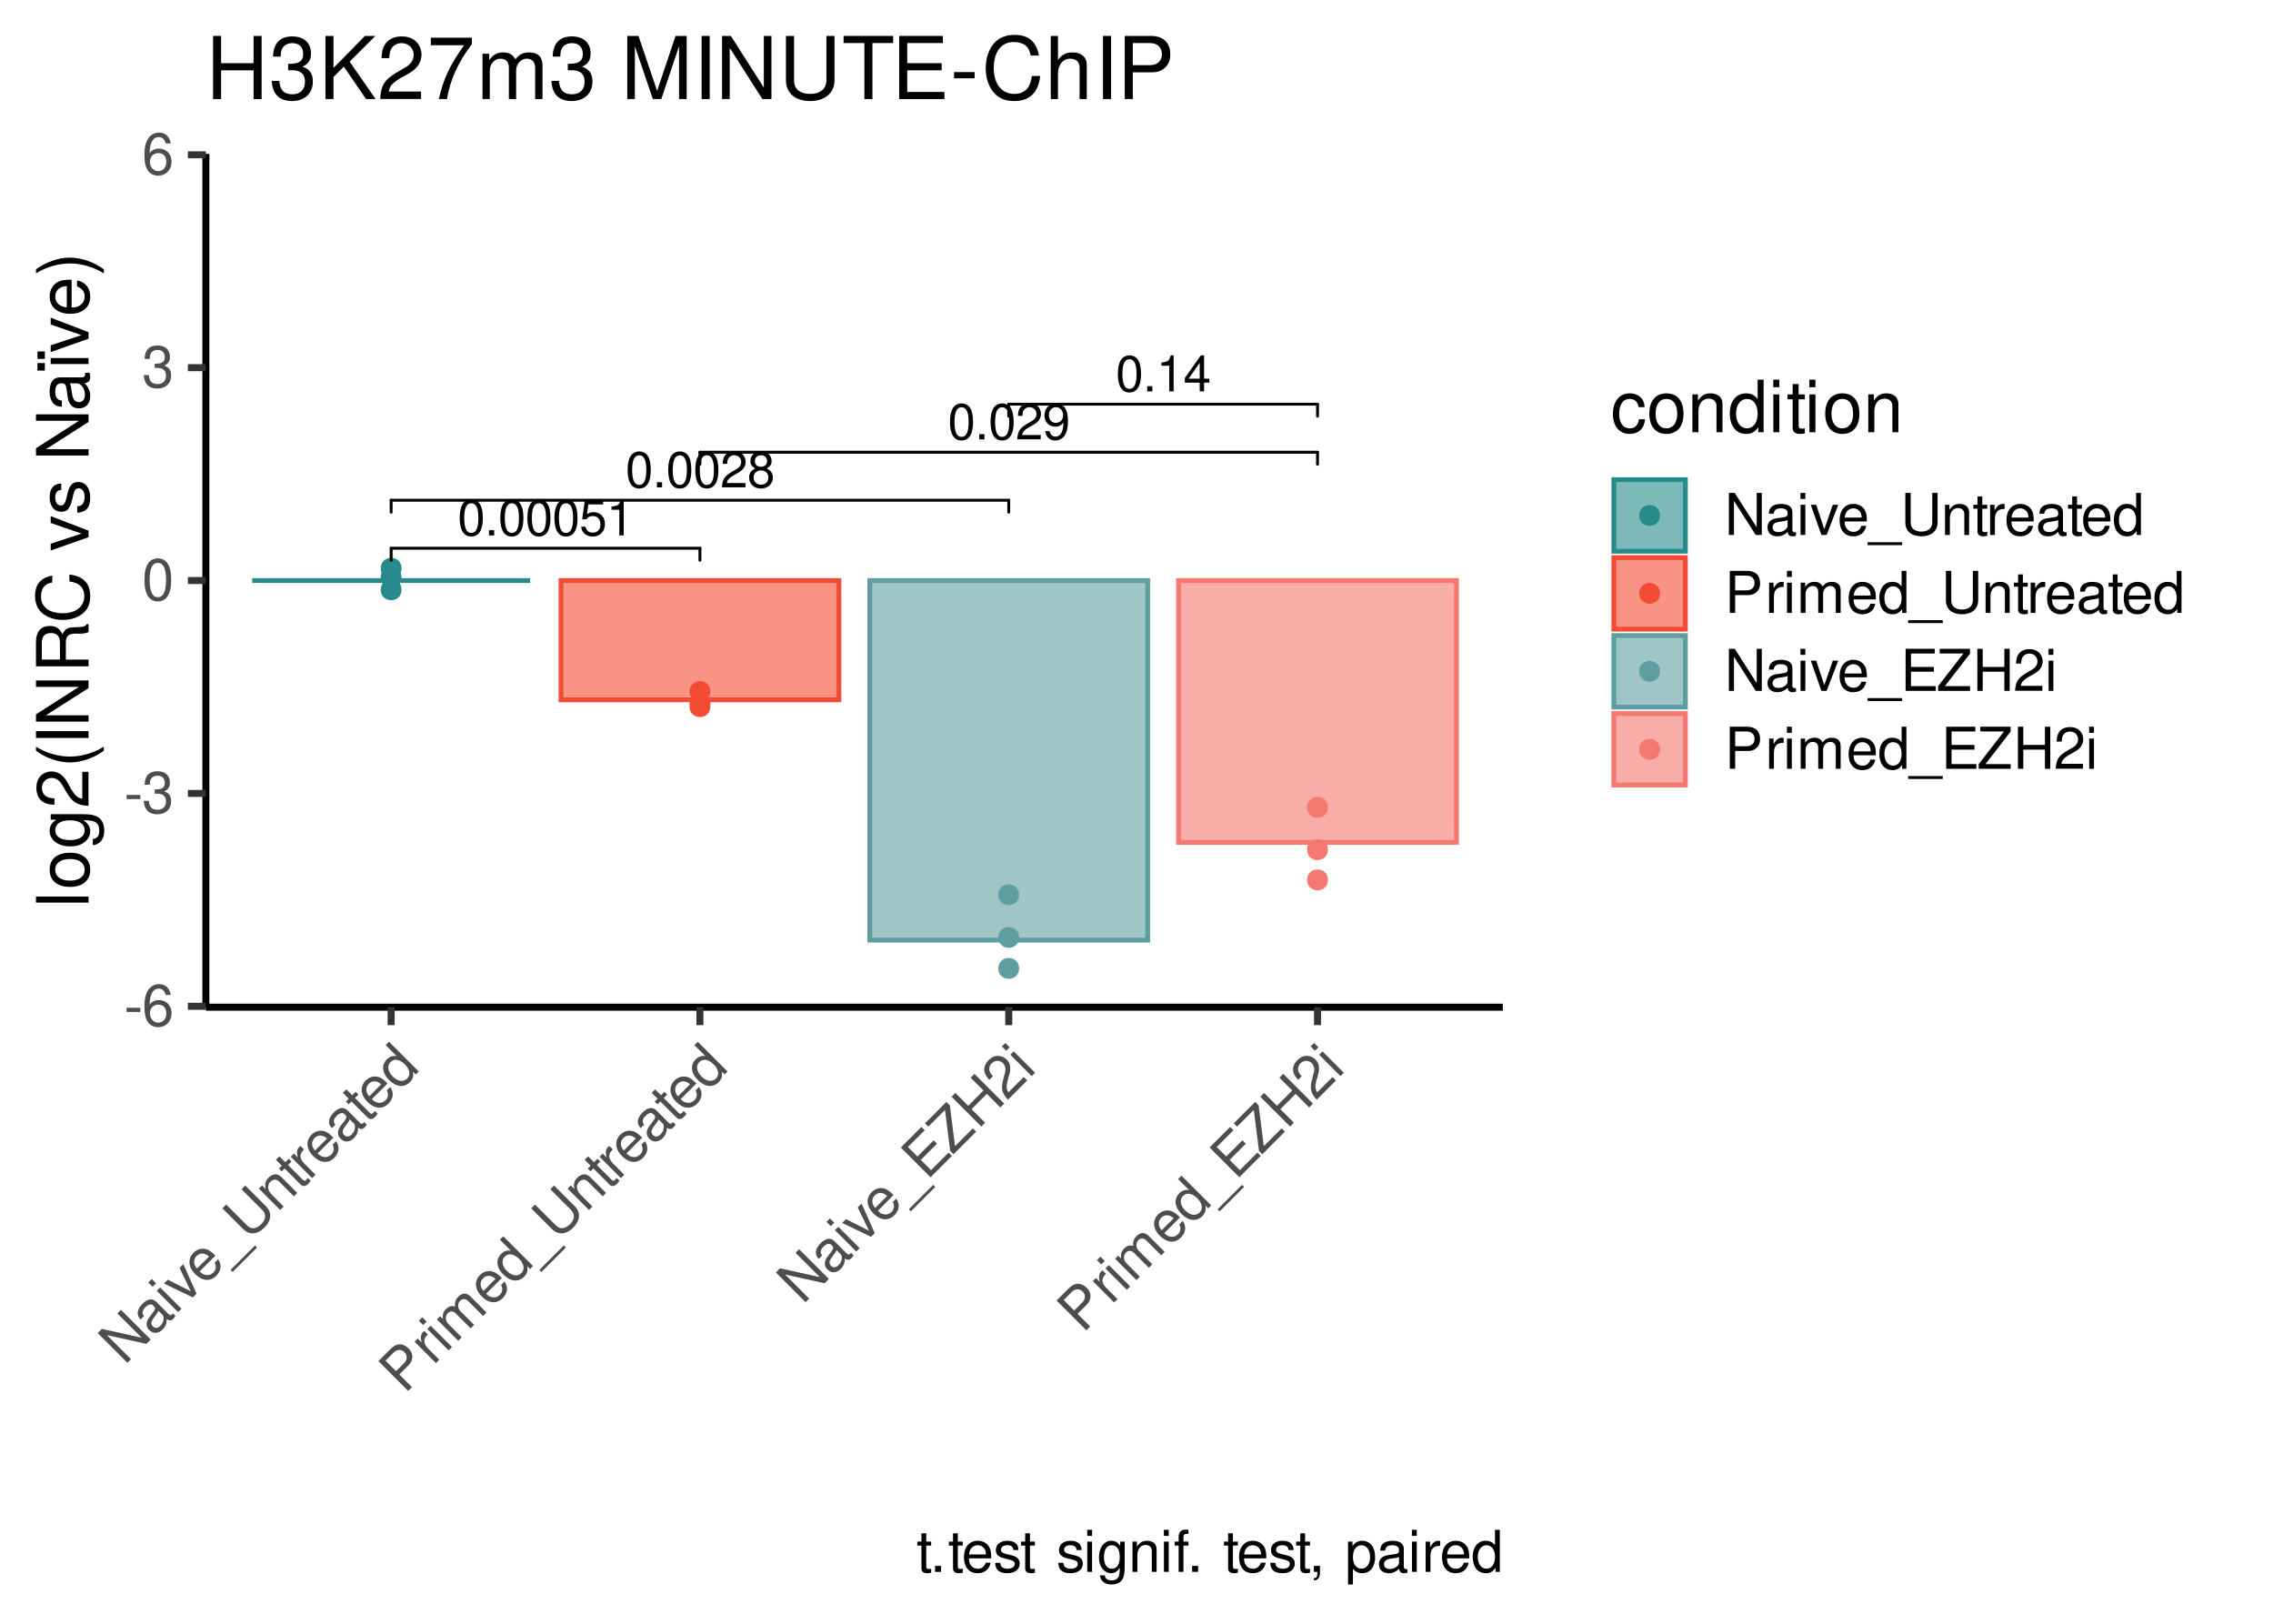 <?xml version="1.0" encoding="UTF-8"?>
<svg xmlns="http://www.w3.org/2000/svg" xmlns:xlink="http://www.w3.org/1999/xlink" width="504pt" height="360pt" viewBox="0 0 504 360" version="1.1">
<defs>
<g>
<symbol overflow="visible" id="glyph0-0">
<path style="stroke:none;" d=""/>
</symbol>
<symbol overflow="visible" id="glyph0-1">
<path style="stroke:none;" d="M 3.031 -7.984 C 2.312 -7.984 1.641 -7.656 1.234 -7.109 C 0.734 -6.406 0.469 -5.344 0.469 -3.859 C 0.469 -1.172 1.359 0.25 3.031 0.25 C 4.688 0.25 5.594 -1.172 5.594 -3.797 C 5.594 -5.344 5.359 -6.391 4.844 -7.109 C 4.438 -7.672 3.781 -7.984 3.031 -7.984 Z M 3.031 -7.125 C 4.094 -7.125 4.609 -6.047 4.609 -3.891 C 4.609 -1.609 4.094 -0.547 3.016 -0.547 C 1.984 -0.547 1.469 -1.656 1.469 -3.859 C 1.469 -6.047 1.984 -7.125 3.031 -7.125 Z M 3.031 -7.125 "/>
</symbol>
<symbol overflow="visible" id="glyph0-2">
<path style="stroke:none;" d="M 2.109 -1.156 L 0.969 -1.156 L 0.969 0 L 2.109 0 Z M 2.109 -1.156 "/>
</symbol>
<symbol overflow="visible" id="glyph0-3">
<path style="stroke:none;" d="M 2.859 -5.688 L 2.859 0 L 3.828 0 L 3.828 -7.984 L 3.188 -7.984 C 2.844 -6.766 2.625 -6.594 1.125 -6.391 L 1.125 -5.688 Z M 2.859 -5.688 "/>
</symbol>
<symbol overflow="visible" id="glyph0-4">
<path style="stroke:none;" d="M 3.609 -1.938 L 3.609 0 L 4.578 0 L 4.578 -1.938 L 5.75 -1.938 L 5.75 -2.812 L 4.578 -2.812 L 4.578 -7.984 L 3.859 -7.984 L 0.312 -2.953 L 0.312 -1.938 Z M 3.609 -2.812 L 1.156 -2.812 L 3.609 -6.328 Z M 3.609 -2.812 "/>
</symbol>
<symbol overflow="visible" id="glyph0-5">
<path style="stroke:none;" d="M 5.594 -0.969 L 1.469 -0.969 C 1.562 -1.625 1.922 -2.047 2.891 -2.625 L 3.984 -3.25 C 5.078 -3.859 5.641 -4.672 5.641 -5.656 C 5.641 -6.312 5.375 -6.938 4.922 -7.375 C 4.453 -7.781 3.875 -7.984 3.141 -7.984 C 2.141 -7.984 1.406 -7.641 0.969 -6.953 C 0.703 -6.531 0.578 -6.031 0.547 -5.219 L 1.531 -5.219 C 1.562 -5.766 1.625 -6.094 1.75 -6.359 C 2.016 -6.844 2.516 -7.141 3.109 -7.141 C 3.984 -7.141 4.656 -6.5 4.656 -5.641 C 4.656 -5 4.281 -4.438 3.594 -4.047 L 2.578 -3.453 C 0.938 -2.5 0.469 -1.75 0.375 -0.016 L 5.594 -0.016 Z M 5.594 -0.969 "/>
</symbol>
<symbol overflow="visible" id="glyph0-6">
<path style="stroke:none;" d="M 4.312 -4.203 C 5.141 -4.703 5.391 -5.109 5.391 -5.859 C 5.391 -7.109 4.438 -7.984 3.031 -7.984 C 1.656 -7.984 0.688 -7.109 0.688 -5.859 C 0.688 -5.109 0.938 -4.719 1.75 -4.203 C 0.844 -3.75 0.406 -3.109 0.406 -2.219 C 0.406 -0.766 1.484 0.25 3.031 0.25 C 4.578 0.25 5.672 -0.766 5.672 -2.219 C 5.672 -3.109 5.219 -3.75 4.312 -4.203 Z M 3.031 -7.125 C 3.859 -7.125 4.391 -6.625 4.391 -5.828 C 4.391 -5.078 3.859 -4.578 3.031 -4.578 C 2.203 -4.578 1.672 -5.078 1.672 -5.859 C 1.672 -6.625 2.203 -7.125 3.031 -7.125 Z M 3.031 -3.766 C 4.016 -3.766 4.672 -3.125 4.672 -2.203 C 4.672 -1.234 4.016 -0.609 3.016 -0.609 C 2.062 -0.609 1.406 -1.266 1.406 -2.188 C 1.406 -3.141 2.062 -3.766 3.031 -3.766 Z M 3.031 -3.766 "/>
</symbol>
<symbol overflow="visible" id="glyph0-7">
<path style="stroke:none;" d="M 5.266 -7.828 L 1.219 -7.828 L 0.625 -3.562 L 1.531 -3.562 C 1.984 -4.109 2.359 -4.297 2.969 -4.297 C 4.016 -4.297 4.672 -3.578 4.672 -2.422 C 4.672 -1.297 4.016 -0.609 2.953 -0.609 C 2.109 -0.609 1.594 -1.031 1.359 -1.922 L 0.391 -1.922 C 0.516 -1.281 0.625 -0.969 0.859 -0.688 C 1.297 -0.094 2.094 0.25 2.984 0.25 C 4.562 0.25 5.672 -0.891 5.672 -2.547 C 5.672 -4.094 4.641 -5.156 3.141 -5.156 C 2.578 -5.156 2.141 -5.016 1.688 -4.688 L 2 -6.875 L 5.266 -6.875 Z M 5.266 -7.828 "/>
</symbol>
<symbol overflow="visible" id="glyph0-8">
<path style="stroke:none;" d="M 0.578 -1.828 C 0.766 -0.516 1.609 0.25 2.812 0.25 C 3.672 0.25 4.453 -0.172 4.922 -0.891 C 5.406 -1.672 5.625 -2.641 5.625 -4.094 C 5.625 -5.438 5.422 -6.281 4.953 -7 C 4.531 -7.641 3.844 -7.984 2.984 -7.984 C 1.484 -7.984 0.422 -6.875 0.422 -5.328 C 0.422 -3.859 1.406 -2.812 2.828 -2.812 C 3.562 -2.812 4.125 -3.078 4.625 -3.688 C 4.609 -1.703 3.984 -0.609 2.875 -0.609 C 2.188 -0.609 1.719 -1.047 1.562 -1.828 Z M 2.969 -7.141 C 3.875 -7.141 4.562 -6.375 4.562 -5.344 C 4.562 -4.359 3.906 -3.672 2.938 -3.672 C 2 -3.672 1.406 -4.344 1.406 -5.406 C 1.406 -6.406 2.062 -7.141 2.969 -7.141 Z M 2.969 -7.141 "/>
</symbol>
<symbol overflow="visible" id="glyph1-0">
<path style="stroke:none;" d=""/>
</symbol>
<symbol overflow="visible" id="glyph1-1">
<path style="stroke:none;" d="M 3.641 -4 L 0.594 -4 L 0.594 -3.078 L 3.641 -3.078 Z M 3.641 -4 "/>
</symbol>
<symbol overflow="visible" id="glyph1-2">
<path style="stroke:none;" d="M 6.375 -6.844 C 6.156 -8.359 5.188 -9.25 3.797 -9.25 C 2.797 -9.25 1.906 -8.766 1.375 -7.938 C 0.797 -7.031 0.547 -5.906 0.547 -4.219 C 0.547 -2.656 0.766 -1.672 1.312 -0.859 C 1.797 -0.109 2.594 0.297 3.594 0.297 C 5.328 0.297 6.562 -1 6.562 -2.797 C 6.562 -4.5 5.406 -5.703 3.781 -5.703 C 2.891 -5.703 2.188 -5.375 1.703 -4.703 C 1.719 -6.984 2.438 -8.25 3.719 -8.25 C 4.516 -8.25 5.062 -7.734 5.25 -6.844 Z M 3.641 -4.703 C 4.734 -4.703 5.406 -3.938 5.406 -2.719 C 5.406 -1.547 4.641 -0.703 3.609 -0.703 C 2.562 -0.703 1.766 -1.594 1.766 -2.766 C 1.766 -3.922 2.531 -4.703 3.641 -4.703 Z M 3.641 -4.703 "/>
</symbol>
<symbol overflow="visible" id="glyph1-3">
<path style="stroke:none;" d="M 2.828 -4.266 L 3.438 -4.266 C 4.672 -4.266 5.328 -3.688 5.328 -2.578 C 5.328 -1.406 4.625 -0.703 3.453 -0.703 C 2.219 -0.703 1.609 -1.328 1.531 -2.688 L 0.406 -2.688 C 0.453 -1.938 0.594 -1.453 0.812 -1.047 C 1.281 -0.156 2.156 0.297 3.406 0.297 C 5.266 0.297 6.469 -0.828 6.469 -2.578 C 6.469 -3.766 6.031 -4.406 4.938 -4.781 C 5.781 -5.125 6.203 -5.766 6.203 -6.703 C 6.203 -8.297 5.172 -9.25 3.438 -9.25 C 1.609 -9.25 0.641 -8.234 0.594 -6.266 L 1.734 -6.266 C 1.734 -6.828 1.797 -7.156 1.938 -7.438 C 2.188 -7.953 2.75 -8.266 3.453 -8.266 C 4.453 -8.266 5.062 -7.672 5.062 -6.672 C 5.062 -6.016 4.828 -5.625 4.328 -5.406 C 4.016 -5.266 3.609 -5.219 2.828 -5.203 Z M 2.828 -4.266 "/>
</symbol>
<symbol overflow="visible" id="glyph1-4">
<path style="stroke:none;" d="M 3.516 -9.25 C 2.672 -9.25 1.906 -8.875 1.438 -8.234 C 0.844 -7.422 0.547 -6.188 0.547 -4.484 C 0.547 -1.359 1.578 0.297 3.516 0.297 C 5.438 0.297 6.484 -1.359 6.484 -4.406 C 6.484 -6.188 6.203 -7.391 5.609 -8.234 C 5.125 -8.875 4.375 -9.25 3.516 -9.25 Z M 3.516 -8.25 C 4.734 -8.25 5.344 -7.016 5.344 -4.5 C 5.344 -1.875 4.75 -0.641 3.5 -0.641 C 2.297 -0.641 1.703 -1.922 1.703 -4.469 C 1.703 -7.016 2.297 -8.25 3.516 -8.25 Z M 3.516 -8.25 "/>
</symbol>
<symbol overflow="visible" id="glyph1-5">
<path style="stroke:none;" d="M 8.266 -9.328 L 7.141 -9.328 L 7.141 -1.703 L 2.266 -9.328 L 0.969 -9.328 L 0.969 0 L 2.094 0 L 2.094 -7.562 L 6.922 0 L 8.266 0 Z M 8.266 -9.328 "/>
</symbol>
<symbol overflow="visible" id="glyph1-6">
<path style="stroke:none;" d="M 6.844 -0.625 C 6.734 -0.594 6.688 -0.594 6.609 -0.594 C 6.25 -0.594 6.047 -0.797 6.047 -1.125 L 6.047 -5.062 C 6.047 -6.25 5.172 -6.891 3.516 -6.891 C 2.531 -6.891 1.75 -6.609 1.297 -6.109 C 0.984 -5.766 0.859 -5.391 0.828 -4.719 L 1.906 -4.719 C 2 -5.547 2.484 -5.906 3.484 -5.906 C 4.453 -5.906 4.984 -5.547 4.984 -4.906 L 4.984 -4.625 C 4.969 -4.172 4.734 -4 3.859 -3.891 C 2.359 -3.703 2.125 -3.641 1.719 -3.484 C 0.938 -3.141 0.531 -2.562 0.531 -1.688 C 0.531 -0.469 1.375 0.297 2.734 0.297 C 3.578 0.297 4.266 0 5.016 -0.688 C 5.094 0 5.422 0.297 6.109 0.297 C 6.344 0.297 6.484 0.266 6.844 0.172 Z M 4.984 -2.109 C 4.984 -1.75 4.875 -1.531 4.562 -1.234 C 4.125 -0.844 3.594 -0.641 2.969 -0.641 C 2.141 -0.641 1.656 -1.031 1.656 -1.719 C 1.656 -2.422 2.109 -2.781 3.266 -2.938 C 4.406 -3.094 4.625 -3.141 4.984 -3.312 Z M 4.984 -2.109 "/>
</symbol>
<symbol overflow="visible" id="glyph1-7">
<path style="stroke:none;" d="M 1.922 -6.703 L 0.859 -6.703 L 0.859 0 L 1.922 0 Z M 1.922 -9.328 L 0.844 -9.328 L 0.844 -7.984 L 1.922 -7.984 Z M 1.922 -9.328 "/>
</symbol>
<symbol overflow="visible" id="glyph1-8">
<path style="stroke:none;" d="M 3.641 0 L 6.219 -6.703 L 5.016 -6.703 L 3.125 -1.266 L 1.328 -6.703 L 0.125 -6.703 L 2.484 0 Z M 3.641 0 "/>
</symbol>
<symbol overflow="visible" id="glyph1-9">
<path style="stroke:none;" d="M 6.562 -3 C 6.562 -4.016 6.484 -4.625 6.297 -5.125 C 5.859 -6.234 4.844 -6.891 3.578 -6.891 C 1.719 -6.891 0.516 -5.484 0.516 -3.266 C 0.516 -1.047 1.656 0.297 3.562 0.297 C 5.094 0.297 6.156 -0.578 6.422 -2.031 L 5.344 -2.031 C 5.062 -1.156 4.453 -0.688 3.594 -0.688 C 2.922 -0.688 2.344 -1 1.984 -1.562 C 1.734 -1.938 1.641 -2.328 1.625 -3 Z M 1.656 -3.859 C 1.734 -5.109 2.5 -5.906 3.578 -5.906 C 4.656 -5.906 5.406 -5.062 5.406 -3.859 Z M 1.656 -3.859 "/>
</symbol>
<symbol overflow="visible" id="glyph1-10">
<path style="stroke:none;" d="M 7.391 1.609 L -0.281 1.609 L -0.281 2.25 L 7.391 2.25 Z M 7.391 1.609 "/>
</symbol>
<symbol overflow="visible" id="glyph1-11">
<path style="stroke:none;" d="M 7.062 -9.328 L 7.062 -2.781 C 7.062 -1.516 6.156 -0.75 4.656 -0.75 C 3.969 -0.75 3.406 -0.922 2.953 -1.234 C 2.5 -1.594 2.281 -2.078 2.281 -2.781 L 2.281 -9.328 L 1.094 -9.328 L 1.094 -2.781 C 1.094 -0.891 2.438 0.297 4.656 0.297 C 6.844 0.297 8.25 -0.906 8.25 -2.781 L 8.25 -9.328 Z M 7.062 -9.328 "/>
</symbol>
<symbol overflow="visible" id="glyph1-12">
<path style="stroke:none;" d="M 0.891 -6.703 L 0.891 0 L 1.969 0 L 1.969 -3.703 C 1.969 -5.062 2.688 -5.969 3.781 -5.969 C 4.625 -5.969 5.172 -5.453 5.172 -4.641 L 5.172 0 L 6.234 0 L 6.234 -5.062 C 6.234 -6.188 5.406 -6.891 4.109 -6.891 C 3.109 -6.891 2.469 -6.516 1.875 -5.578 L 1.875 -6.703 Z M 0.891 -6.703 "/>
</symbol>
<symbol overflow="visible" id="glyph1-13">
<path style="stroke:none;" d="M 3.25 -6.703 L 2.156 -6.703 L 2.156 -8.547 L 1.094 -8.547 L 1.094 -6.703 L 0.172 -6.703 L 0.172 -5.828 L 1.094 -5.828 L 1.094 -0.766 C 1.094 -0.078 1.547 0.297 2.375 0.297 C 2.656 0.297 2.891 0.266 3.25 0.203 L 3.25 -0.688 C 3.094 -0.656 2.953 -0.641 2.734 -0.641 C 2.281 -0.641 2.156 -0.766 2.156 -1.234 L 2.156 -5.828 L 3.25 -5.828 Z M 3.25 -6.703 "/>
</symbol>
<symbol overflow="visible" id="glyph1-14">
<path style="stroke:none;" d="M 0.891 -6.703 L 0.891 0 L 1.953 0 L 1.953 -3.484 C 1.969 -5.094 2.641 -5.812 4.109 -5.766 L 4.109 -6.859 C 3.922 -6.891 3.828 -6.891 3.703 -6.891 C 3 -6.891 2.484 -6.484 1.875 -5.484 L 1.875 -6.703 Z M 0.891 -6.703 "/>
</symbol>
<symbol overflow="visible" id="glyph1-15">
<path style="stroke:none;" d="M 6.328 -9.328 L 5.266 -9.328 L 5.266 -5.859 C 4.828 -6.547 4.109 -6.891 3.219 -6.891 C 1.469 -6.891 0.328 -5.5 0.328 -3.359 C 0.328 -1.094 1.438 0.297 3.25 0.297 C 4.172 0.297 4.812 -0.047 5.391 -0.891 L 5.391 0 L 6.328 0 Z M 3.391 -5.906 C 4.547 -5.906 5.266 -4.891 5.266 -3.281 C 5.266 -1.734 4.531 -0.703 3.406 -0.703 C 2.234 -0.703 1.453 -1.734 1.453 -3.297 C 1.453 -4.859 2.234 -5.906 3.391 -5.906 Z M 3.391 -5.906 "/>
</symbol>
<symbol overflow="visible" id="glyph1-16">
<path style="stroke:none;" d="M 2.359 -3.953 L 5.281 -3.953 C 6.016 -3.953 6.594 -4.172 7.094 -4.625 C 7.656 -5.125 7.891 -5.734 7.891 -6.594 C 7.891 -8.344 6.859 -9.328 5.016 -9.328 L 1.172 -9.328 L 1.172 0 L 2.359 0 Z M 2.359 -5 L 2.359 -8.281 L 4.844 -8.281 C 5.969 -8.281 6.656 -7.672 6.656 -6.641 C 6.656 -5.625 5.969 -5 4.844 -5 Z M 2.359 -5 "/>
</symbol>
<symbol overflow="visible" id="glyph1-17">
<path style="stroke:none;" d="M 0.891 -6.703 L 0.891 0 L 1.969 0 L 1.969 -4.203 C 1.969 -5.188 2.672 -5.969 3.547 -5.969 C 4.344 -5.969 4.781 -5.484 4.781 -4.625 L 4.781 0 L 5.859 0 L 5.859 -4.203 C 5.859 -5.188 6.562 -5.969 7.438 -5.969 C 8.219 -5.969 8.672 -5.469 8.672 -4.625 L 8.672 0 L 9.75 0 L 9.75 -5.031 C 9.75 -6.234 9.062 -6.891 7.812 -6.891 C 6.906 -6.891 6.375 -6.625 5.75 -5.875 C 5.344 -6.594 4.812 -6.891 3.938 -6.891 C 3.047 -6.891 2.438 -6.562 1.875 -5.766 L 1.875 -6.703 Z M 0.891 -6.703 "/>
</symbol>
<symbol overflow="visible" id="glyph1-18">
<path style="stroke:none;" d="M 2.344 -4.25 L 7.422 -4.25 L 7.422 -5.297 L 2.344 -5.297 L 2.344 -8.281 L 7.609 -8.281 L 7.609 -9.328 L 1.156 -9.328 L 1.156 0 L 7.844 0 L 7.844 -1.047 L 2.344 -1.047 Z M 2.344 -4.25 "/>
</symbol>
<symbol overflow="visible" id="glyph1-19">
<path style="stroke:none;" d="M 7.438 -9.328 L 0.719 -9.328 L 0.719 -8.281 L 5.969 -8.281 L 0.359 -1.047 L 0.359 0 L 7.453 0 L 7.453 -1.047 L 1.859 -1.047 L 7.438 -8.25 Z M 7.438 -9.328 "/>
</symbol>
<symbol overflow="visible" id="glyph1-20">
<path style="stroke:none;" d="M 7.047 -4.25 L 7.047 0 L 8.234 0 L 8.234 -9.328 L 7.047 -9.328 L 7.047 -5.297 L 2.25 -5.297 L 2.25 -9.328 L 1.062 -9.328 L 1.062 0 L 2.25 0 L 2.25 -4.25 Z M 7.047 -4.25 "/>
</symbol>
<symbol overflow="visible" id="glyph1-21">
<path style="stroke:none;" d="M 6.469 -1.109 L 1.703 -1.109 C 1.812 -1.875 2.234 -2.375 3.344 -3.047 L 4.625 -3.766 C 5.891 -4.469 6.547 -5.406 6.547 -6.547 C 6.547 -7.312 6.234 -8.031 5.688 -8.531 C 5.156 -9.016 4.484 -9.25 3.641 -9.25 C 2.484 -9.25 1.625 -8.844 1.125 -8.047 C 0.812 -7.562 0.672 -6.984 0.641 -6.047 L 1.766 -6.047 C 1.797 -6.688 1.875 -7.047 2.031 -7.359 C 2.328 -7.922 2.922 -8.266 3.594 -8.266 C 4.625 -8.266 5.391 -7.531 5.391 -6.531 C 5.391 -5.781 4.969 -5.141 4.156 -4.688 L 2.984 -4 C 1.094 -2.906 0.531 -2.031 0.438 -0.016 L 6.469 -0.016 Z M 6.469 -1.109 "/>
</symbol>
<symbol overflow="visible" id="glyph1-22">
<path style="stroke:none;" d="M 2.438 -1.328 L 1.109 -1.328 L 1.109 0 L 2.438 0 Z M 2.438 -1.328 "/>
</symbol>
<symbol overflow="visible" id="glyph1-23">
<path style="stroke:none;" d="M 5.609 -4.844 C 5.594 -6.156 4.719 -6.891 3.172 -6.891 C 1.609 -6.891 0.594 -6.094 0.594 -4.844 C 0.594 -3.797 1.141 -3.297 2.719 -2.922 L 3.719 -2.672 C 4.469 -2.5 4.766 -2.234 4.766 -1.75 C 4.766 -1.109 4.141 -0.688 3.203 -0.688 C 2.625 -0.688 2.141 -0.859 1.875 -1.141 C 1.703 -1.328 1.625 -1.516 1.562 -2 L 0.438 -2 C 0.484 -0.453 1.359 0.297 3.109 0.297 C 4.797 0.297 5.875 -0.531 5.875 -1.828 C 5.875 -2.828 5.312 -3.375 3.984 -3.703 L 2.953 -3.938 C 2.078 -4.141 1.719 -4.422 1.719 -4.906 C 1.719 -5.531 2.266 -5.906 3.141 -5.906 C 4 -5.906 4.453 -5.547 4.484 -4.844 Z M 5.609 -4.844 "/>
</symbol>
<symbol overflow="visible" id="glyph1-24">
<path style="stroke:none;" d=""/>
</symbol>
<symbol overflow="visible" id="glyph1-25">
<path style="stroke:none;" d="M 5.172 -6.703 L 5.172 -5.734 C 4.625 -6.547 4.047 -6.891 3.203 -6.891 C 1.578 -6.891 0.453 -5.391 0.453 -3.234 C 0.453 -2.109 0.719 -1.297 1.297 -0.609 C 1.797 -0.031 2.438 0.297 3.125 0.297 C 3.922 0.297 4.5 -0.062 5.062 -0.906 L 5.062 -0.562 C 5.062 1.234 4.562 1.891 3.234 1.891 C 2.328 1.891 1.859 1.531 1.75 0.766 L 0.672 0.766 C 0.766 2.016 1.75 2.797 3.219 2.797 C 4.203 2.797 5.016 2.469 5.453 1.938 C 5.969 1.312 6.156 0.469 6.156 -1.094 L 6.156 -6.703 Z M 3.297 -5.906 C 4.422 -5.906 5.062 -4.969 5.062 -3.266 C 5.062 -1.641 4.422 -0.688 3.297 -0.688 C 2.203 -0.688 1.562 -1.656 1.562 -3.297 C 1.562 -4.938 2.203 -5.906 3.297 -5.906 Z M 3.297 -5.906 "/>
</symbol>
<symbol overflow="visible" id="glyph1-26">
<path style="stroke:none;" d="M 3.297 -6.703 L 2.188 -6.703 L 2.188 -7.75 C 2.188 -8.203 2.438 -8.438 2.938 -8.438 C 3.016 -8.438 3.062 -8.438 3.297 -8.422 L 3.297 -9.297 C 3.062 -9.359 2.922 -9.375 2.703 -9.375 C 1.719 -9.375 1.125 -8.797 1.125 -7.844 L 1.125 -6.703 L 0.234 -6.703 L 0.234 -5.828 L 1.125 -5.828 L 1.125 0 L 2.188 0 L 2.188 -5.828 L 3.297 -5.828 Z M 3.297 -6.703 "/>
</symbol>
<symbol overflow="visible" id="glyph1-27">
<path style="stroke:none;" d="M 1.109 -1.328 L 1.109 0 L 1.875 0 L 1.875 0.234 C 1.875 1.109 1.719 1.375 1.109 1.391 L 1.109 1.875 C 1.953 1.906 2.453 1.297 2.453 0.203 L 2.453 -1.328 Z M 1.109 -1.328 "/>
</symbol>
<symbol overflow="visible" id="glyph1-28">
<path style="stroke:none;" d="M 0.688 2.797 L 1.766 2.797 L 1.766 -0.703 C 2.328 -0.016 2.953 0.297 3.828 0.297 C 5.562 0.297 6.688 -1.094 6.688 -3.234 C 6.688 -5.484 5.594 -6.891 3.812 -6.891 C 2.906 -6.891 2.172 -6.484 1.672 -5.688 L 1.672 -6.703 L 0.688 -6.703 Z M 3.641 -5.906 C 4.812 -5.906 5.578 -4.859 5.578 -3.266 C 5.578 -1.734 4.797 -0.703 3.641 -0.703 C 2.5 -0.703 1.766 -1.734 1.766 -3.297 C 1.766 -4.875 2.5 -5.906 3.641 -5.906 Z M 3.641 -5.906 "/>
</symbol>
<symbol overflow="visible" id="glyph2-0">
<path style="stroke:none;" d=""/>
</symbol>
<symbol overflow="visible" id="glyph2-1">
<path style="stroke:none;" d="M -0.75 -12.438 L -1.547 -11.641 L 3.844 -6.25 L -4.984 -8.203 L -5.906 -7.281 L 0.688 -0.688 L 1.484 -1.484 L -3.859 -6.828 L 4.891 -4.891 L 5.844 -5.844 Z M -0.75 -12.438 "/>
</symbol>
<symbol overflow="visible" id="glyph2-2">
<path style="stroke:none;" d="M 4.406 -5.281 C 4.344 -5.188 4.312 -5.156 4.25 -5.094 C 4 -4.844 3.719 -4.844 3.484 -5.078 L 0.703 -7.859 C -0.141 -8.703 -1.219 -8.531 -2.391 -7.359 C -3.078 -6.672 -3.438 -5.906 -3.391 -5.234 C -3.375 -4.781 -3.203 -4.422 -2.766 -3.922 L -2 -4.688 C -2.5 -5.344 -2.422 -5.922 -1.703 -6.641 C -1.016 -7.328 -0.391 -7.453 0.062 -7 L 0.266 -6.797 C 0.562 -6.469 0.516 -6.172 -0.016 -5.484 C -0.953 -4.297 -1.078 -4.078 -1.25 -3.688 C -1.562 -2.875 -1.438 -2.188 -0.812 -1.562 C 0.047 -0.703 1.172 -0.766 2.141 -1.734 C 2.734 -2.328 3.016 -3.016 3.062 -4.031 C 3.609 -3.609 4.031 -3.625 4.516 -4.109 C 4.688 -4.281 4.766 -4.391 4.969 -4.719 Z M 2.047 -5.016 C 2.297 -4.766 2.375 -4.531 2.344 -4.094 C 2.328 -3.516 2.094 -3 1.641 -2.547 C 1.062 -1.969 0.438 -1.906 -0.047 -2.391 C -0.547 -2.891 -0.484 -3.453 0.234 -4.391 C 0.922 -5.297 1.047 -5.484 1.188 -5.875 Z M 2.047 -5.016 "/>
</symbol>
<symbol overflow="visible" id="glyph2-3">
<path style="stroke:none;" d="M -3.375 -6.094 L -4.125 -5.344 L 0.609 -0.609 L 1.359 -1.359 Z M -5.234 -7.953 L -6 -7.188 L -5.047 -6.234 L -4.281 -7 Z M -5.234 -7.953 "/>
</symbol>
<symbol overflow="visible" id="glyph2-4">
<path style="stroke:none;" d="M 2.578 -2.578 L -0.344 -9.125 L -1.188 -8.281 L 1.312 -3.094 L -3.797 -5.672 L -4.641 -4.828 L 1.75 -1.75 Z M 2.578 -2.578 "/>
</symbol>
<symbol overflow="visible" id="glyph2-5">
<path style="stroke:none;" d="M 2.516 -6.766 C 1.797 -7.484 1.312 -7.844 0.828 -8.078 C -0.266 -8.547 -1.453 -8.297 -2.344 -7.406 C -3.656 -6.094 -3.516 -4.234 -1.953 -2.672 C -0.375 -1.094 1.375 -0.969 2.719 -2.312 C 3.812 -3.406 3.953 -4.766 3.109 -5.984 L 2.344 -5.219 C 2.766 -4.391 2.672 -3.641 2.062 -3.031 C 1.578 -2.547 0.953 -2.359 0.297 -2.516 C -0.156 -2.594 -0.484 -2.797 -0.969 -3.281 Z M -1.562 -3.906 C -2.391 -4.828 -2.406 -5.938 -1.641 -6.703 C -0.875 -7.469 0.25 -7.406 1.094 -6.562 Z M -1.562 -3.906 "/>
</symbol>
<symbol overflow="visible" id="glyph2-6">
<path style="stroke:none;" d="M 6.359 -4.078 L 0.938 1.344 L 1.391 1.797 L 6.812 -3.625 Z M 6.359 -4.078 "/>
</symbol>
<symbol overflow="visible" id="glyph2-7">
<path style="stroke:none;" d="M -1.594 -11.594 L 3.031 -6.969 C 3.922 -6.078 3.828 -4.891 2.766 -3.828 C 2.281 -3.344 1.75 -3.062 1.219 -2.969 C 0.641 -2.891 0.141 -3.078 -0.359 -3.578 L -4.984 -8.203 L -5.828 -7.359 L -1.203 -2.734 C 0.141 -1.391 1.922 -1.516 3.5 -3.094 C 5.047 -4.641 5.188 -6.469 3.859 -7.797 L -0.766 -12.422 Z M -1.594 -11.594 "/>
</symbol>
<symbol overflow="visible" id="glyph2-8">
<path style="stroke:none;" d="M -4.109 -5.359 L 0.625 -0.625 L 1.391 -1.391 L -1.234 -4.016 C -2.188 -4.969 -2.312 -6.125 -1.547 -6.891 C -0.953 -7.484 -0.203 -7.516 0.375 -6.938 L 3.656 -3.656 L 4.406 -4.406 L 0.828 -7.984 C 0.031 -8.781 -1.047 -8.703 -1.969 -7.781 C -2.672 -7.078 -2.859 -6.359 -2.609 -5.266 L -3.406 -6.062 Z M -4.109 -5.359 "/>
</symbol>
<symbol overflow="visible" id="glyph2-9">
<path style="stroke:none;" d="M -2.438 -7.031 L -3.203 -6.266 L -4.516 -7.578 L -5.281 -6.812 L -3.969 -5.5 L -4.609 -4.859 L -4 -4.25 L -3.359 -4.891 L 0.219 -1.312 C 0.703 -0.828 1.297 -0.891 1.875 -1.469 C 2.078 -1.672 2.234 -1.859 2.438 -2.156 L 1.812 -2.781 C 1.719 -2.656 1.641 -2.547 1.484 -2.391 C 1.156 -2.062 0.984 -2.078 0.656 -2.406 L -2.594 -5.656 L -1.828 -6.422 Z M -2.438 -7.031 "/>
</symbol>
<symbol overflow="visible" id="glyph2-10">
<path style="stroke:none;" d="M -4.109 -5.359 L 0.625 -0.625 L 1.375 -1.375 L -1.094 -3.844 C -2.219 -5 -2.25 -5.969 -1.172 -6.984 L -1.938 -7.75 C -2.109 -7.641 -2.172 -7.578 -2.25 -7.5 C -2.75 -7 -2.828 -6.328 -2.547 -5.203 L -3.406 -6.062 Z M -4.109 -5.359 "/>
</symbol>
<symbol overflow="visible" id="glyph2-11">
<path style="stroke:none;" d="M -2.125 -11.062 L -2.875 -10.312 L -0.422 -7.859 C -1.219 -8.031 -1.969 -7.781 -2.594 -7.156 C -3.844 -5.906 -3.656 -4.125 -2.141 -2.609 C -0.531 -1 1.219 -0.812 2.5 -2.094 C 3.156 -2.75 3.375 -3.438 3.188 -4.438 L 3.812 -3.812 L 4.469 -4.469 Z M -1.781 -6.562 C -0.953 -7.391 0.266 -7.172 1.406 -6.031 C 2.5 -4.938 2.703 -3.703 1.906 -2.906 C 1.078 -2.078 -0.188 -2.25 -1.297 -3.359 C -2.406 -4.469 -2.594 -5.75 -1.781 -6.562 Z M -1.781 -6.562 "/>
</symbol>
<symbol overflow="visible" id="glyph2-12">
<path style="stroke:none;" d="M -1.125 -4.469 L 0.938 -6.531 C 1.453 -7.047 1.703 -7.609 1.75 -8.281 C 1.781 -9.031 1.516 -9.641 0.922 -10.234 C -0.328 -11.484 -1.75 -11.438 -3.047 -10.141 L -5.766 -7.422 L 0.828 -0.828 L 1.672 -1.672 Z M -1.859 -5.203 L -4.188 -7.531 L -2.438 -9.281 C -1.641 -10.078 -0.719 -10.125 0 -9.406 C 0.719 -8.688 0.688 -7.75 -0.109 -6.953 Z M -1.859 -5.203 "/>
</symbol>
<symbol overflow="visible" id="glyph2-13">
<path style="stroke:none;" d="M -4.109 -5.359 L 0.625 -0.625 L 1.391 -1.391 L -1.578 -4.359 C -2.281 -5.062 -2.328 -6.109 -1.703 -6.734 C -1.141 -7.297 -0.5 -7.25 0.109 -6.641 L 3.375 -3.375 L 4.141 -4.141 L 1.172 -7.109 C 0.469 -7.812 0.422 -8.859 1.047 -9.484 C 1.594 -10.031 2.266 -9.984 2.859 -9.391 L 6.125 -6.125 L 6.891 -6.891 L 3.328 -10.453 C 2.484 -11.297 1.531 -11.281 0.656 -10.406 C 0.016 -9.766 -0.188 -9.188 -0.094 -8.219 C -0.875 -8.438 -1.469 -8.281 -2.094 -7.656 C -2.719 -7.031 -2.922 -6.359 -2.75 -5.406 L -3.406 -6.062 Z M -4.109 -5.359 "/>
</symbol>
<symbol overflow="visible" id="glyph2-14">
<path style="stroke:none;" d="M -1.344 -4.656 L 2.25 -8.25 L 1.5 -9 L -2.094 -5.406 L -4.203 -7.516 L -0.484 -11.234 L -1.219 -11.969 L -5.781 -7.406 L 0.812 -0.812 L 5.547 -5.547 L 4.812 -6.281 L 0.922 -2.391 Z M -1.344 -4.656 "/>
</symbol>
<symbol overflow="visible" id="glyph2-15">
<path style="stroke:none;" d="M -1.328 -11.859 L -6.078 -7.109 L -5.344 -6.375 L -1.641 -10.078 L -0.484 -0.984 L 0.25 -0.25 L 5.266 -5.266 L 4.531 -6 L 0.578 -2.047 L -0.562 -11.094 Z M -1.328 -11.859 "/>
</symbol>
<symbol overflow="visible" id="glyph2-16">
<path style="stroke:none;" d="M 1.984 -7.984 L 4.984 -4.984 L 5.828 -5.828 L -0.766 -12.422 L -1.609 -11.578 L 1.234 -8.734 L -2.156 -5.344 L -5 -8.188 L -5.844 -7.344 L 0.75 -0.75 L 1.594 -1.594 L -1.406 -4.594 Z M 1.984 -7.984 "/>
</symbol>
<symbol overflow="visible" id="glyph2-17">
<path style="stroke:none;" d="M 3.797 -5.359 L 0.422 -1.984 C -0.047 -2.609 -0.094 -3.25 0.203 -4.516 L 0.609 -5.922 C 1.016 -7.328 0.797 -8.453 0 -9.25 C -0.547 -9.797 -1.266 -10.078 -2.016 -10.047 C -2.734 -10.016 -3.375 -9.719 -3.969 -9.125 C -4.797 -8.297 -5.094 -7.406 -4.891 -6.484 C -4.766 -5.922 -4.469 -5.406 -3.828 -4.734 L -3.031 -5.531 C -3.469 -6 -3.656 -6.312 -3.766 -6.641 C -3.953 -7.234 -3.781 -7.906 -3.297 -8.391 C -2.578 -9.109 -1.516 -9.141 -0.812 -8.438 C -0.281 -7.906 -0.125 -7.156 -0.375 -6.25 L -0.719 -4.938 C -1.297 -2.828 -1.062 -1.812 0.297 -0.328 L 4.562 -4.594 Z M 3.797 -5.359 "/>
</symbol>
<symbol overflow="visible" id="glyph3-0">
<path style="stroke:none;" d=""/>
</symbol>
<symbol overflow="visible" id="glyph3-1">
<path style="stroke:none;" d="M -11.656 -2.438 L -11.656 -1.094 L 0 -1.094 L 0 -2.438 Z M -11.656 -2.438 "/>
</symbol>
<symbol overflow="visible" id="glyph3-2">
<path style="stroke:none;" d="M -8.625 -4.359 C -8.625 -1.984 -6.938 -0.578 -4.125 -0.578 C -1.297 -0.578 0.375 -1.984 0.375 -4.375 C 0.375 -6.734 -1.312 -8.156 -4.062 -8.156 C -6.969 -8.156 -8.625 -6.781 -8.625 -4.359 Z M -7.391 -4.375 C -7.391 -5.875 -6.156 -6.766 -4.078 -6.766 C -2.094 -6.766 -0.859 -5.844 -0.859 -4.375 C -0.859 -2.875 -2.094 -1.969 -4.125 -1.969 C -6.156 -1.969 -7.391 -2.875 -7.391 -4.375 Z M -7.391 -4.375 "/>
</symbol>
<symbol overflow="visible" id="glyph3-3">
<path style="stroke:none;" d="M -8.391 -6.469 L -7.172 -6.469 C -8.172 -5.797 -8.625 -5.062 -8.625 -4 C -8.625 -1.969 -6.734 -0.562 -4.047 -0.562 C -2.641 -0.562 -1.609 -0.891 -0.766 -1.609 C -0.031 -2.234 0.375 -3.047 0.375 -3.906 C 0.375 -4.906 -0.078 -5.625 -1.141 -6.344 L -0.703 -6.344 C 1.531 -6.344 2.375 -5.719 2.375 -4.047 C 2.375 -2.906 1.922 -2.312 0.953 -2.188 L 0.953 -0.828 C 2.516 -0.953 3.484 -2.188 3.484 -4.016 C 3.484 -5.25 3.094 -6.266 2.422 -6.812 C 1.625 -7.453 0.594 -7.703 -1.375 -7.703 L -8.391 -7.703 Z M -7.391 -4.125 C -7.391 -5.531 -6.203 -6.344 -4.078 -6.344 C -2.047 -6.344 -0.859 -5.516 -0.859 -4.125 C -0.859 -2.75 -2.062 -1.953 -4.125 -1.953 C -6.172 -1.953 -7.391 -2.75 -7.391 -4.125 Z M -7.391 -4.125 "/>
</symbol>
<symbol overflow="visible" id="glyph3-4">
<path style="stroke:none;" d="M -1.391 -8.094 L -1.391 -2.125 C -2.359 -2.266 -2.953 -2.781 -3.812 -4.172 L -4.703 -5.781 C -5.578 -7.359 -6.766 -8.172 -8.188 -8.172 C -9.156 -8.172 -10.047 -7.797 -10.672 -7.125 C -11.281 -6.453 -11.562 -5.609 -11.562 -4.547 C -11.562 -3.109 -11.062 -2.031 -10.062 -1.406 C -9.453 -1.016 -8.734 -0.828 -7.562 -0.797 L -7.562 -2.203 C -8.359 -2.25 -8.812 -2.359 -9.203 -2.547 C -9.906 -2.906 -10.344 -3.641 -10.344 -4.5 C -10.344 -5.781 -9.406 -6.734 -8.156 -6.734 C -7.234 -6.734 -6.438 -6.203 -5.859 -5.203 L -4.984 -3.734 C -3.625 -1.359 -2.547 -0.672 -0.016 -0.547 L -0.016 -8.094 Z M -1.391 -8.094 "/>
</symbol>
<symbol overflow="visible" id="glyph3-5">
<path style="stroke:none;" d="M -11.656 -3.781 C -9.562 -2.172 -6.656 -1.172 -4.141 -1.172 C -1.609 -1.172 1.297 -2.172 3.391 -3.781 L 3.391 -4.656 C 1.109 -3.25 -1.578 -2.469 -4.141 -2.469 C -6.688 -2.469 -9.391 -3.25 -11.656 -4.656 Z M -11.656 -3.781 "/>
</symbol>
<symbol overflow="visible" id="glyph3-6">
<path style="stroke:none;" d="M -11.656 -3.109 L -11.656 -1.594 L 0 -1.594 L 0 -3.109 Z M -11.656 -3.109 "/>
</symbol>
<symbol overflow="visible" id="glyph3-7">
<path style="stroke:none;" d="M -11.656 -10.344 L -11.656 -8.922 L -2.125 -8.922 L -11.656 -2.828 L -11.656 -1.219 L 0 -1.219 L 0 -2.625 L -9.453 -2.625 L 0 -8.656 L 0 -10.344 Z M -11.656 -10.344 "/>
</symbol>
<symbol overflow="visible" id="glyph3-8">
<path style="stroke:none;" d="M -5.031 -2.969 L -5.031 -6.812 C -5.031 -8.141 -4.391 -8.734 -2.938 -8.734 L -1.906 -8.719 C -1.188 -8.719 -0.484 -8.844 0 -9.062 L 0 -10.859 L -0.375 -10.859 C -0.75 -10.297 -1.172 -10.188 -2.719 -10.156 C -4.641 -10.141 -5.219 -9.844 -5.766 -8.578 C -6.422 -9.891 -7.203 -10.422 -8.547 -10.422 C -10.562 -10.422 -11.656 -9.172 -11.656 -6.859 L -11.656 -1.484 L 0 -1.484 L 0 -2.969 Z M -6.344 -2.969 L -10.359 -2.969 L -10.359 -6.578 C -10.359 -7.406 -10.219 -7.891 -9.906 -8.25 C -9.562 -8.656 -9.047 -8.859 -8.359 -8.859 C -6.953 -8.859 -6.344 -8.156 -6.344 -6.578 Z M -6.344 -2.969 "/>
</symbol>
<symbol overflow="visible" id="glyph3-9">
<path style="stroke:none;" d="M -8.047 -10.594 C -10.609 -10.125 -11.859 -8.656 -11.859 -6.094 C -11.859 -4.531 -11.359 -3.266 -10.406 -2.406 C -9.25 -1.344 -7.578 -0.766 -5.703 -0.766 C -3.781 -0.766 -2.125 -1.359 -0.984 -2.453 C -0.062 -3.359 0.375 -4.516 0.375 -6.031 C 0.375 -8.875 -1.172 -10.484 -4.25 -10.828 L -4.25 -9.297 C -3.453 -9.172 -2.906 -9.016 -2.453 -8.766 C -1.484 -8.281 -0.938 -7.297 -0.938 -6.047 C -0.938 -3.734 -2.797 -2.25 -5.719 -2.25 C -8.703 -2.25 -10.547 -3.641 -10.547 -5.922 C -10.547 -6.859 -10.266 -7.75 -9.812 -8.219 C -9.406 -8.656 -8.922 -8.891 -8.047 -9.078 Z M -8.047 -10.594 "/>
</symbol>
<symbol overflow="visible" id="glyph3-10">
<path style="stroke:none;" d=""/>
</symbol>
<symbol overflow="visible" id="glyph3-11">
<path style="stroke:none;" d="M 0 -4.562 L -8.391 -7.781 L -8.391 -6.266 L -1.578 -3.906 L -8.391 -1.656 L -8.391 -0.156 L 0 -3.109 Z M 0 -4.562 "/>
</symbol>
<symbol overflow="visible" id="glyph3-12">
<path style="stroke:none;" d="M -6.047 -7.016 C -7.703 -6.984 -8.625 -5.906 -8.625 -3.969 C -8.625 -2.016 -7.609 -0.75 -6.062 -0.75 C -4.75 -0.75 -4.125 -1.422 -3.641 -3.406 L -3.344 -4.656 C -3.125 -5.578 -2.781 -5.953 -2.188 -5.953 C -1.391 -5.953 -0.859 -5.172 -0.859 -4 C -0.859 -3.281 -1.078 -2.672 -1.422 -2.344 C -1.656 -2.125 -1.906 -2.031 -2.5 -1.953 L -2.5 -0.547 C -0.562 -0.609 0.375 -1.703 0.375 -3.891 C 0.375 -6 -0.672 -7.344 -2.281 -7.344 C -3.531 -7.344 -4.219 -6.641 -4.625 -4.969 L -4.922 -3.703 C -5.188 -2.609 -5.531 -2.141 -6.125 -2.141 C -6.906 -2.141 -7.391 -2.828 -7.391 -3.922 C -7.391 -4.984 -6.922 -5.562 -6.047 -5.594 Z M -6.047 -7.016 "/>
</symbol>
<symbol overflow="visible" id="glyph3-13">
<path style="stroke:none;" d="M -0.781 -8.562 C -0.75 -8.422 -0.75 -8.359 -0.75 -8.266 C -0.75 -7.812 -0.984 -7.547 -1.406 -7.547 L -6.344 -7.547 C -7.828 -7.547 -8.625 -6.469 -8.625 -4.406 C -8.625 -3.172 -8.266 -2.188 -7.641 -1.609 C -7.219 -1.234 -6.734 -1.078 -5.906 -1.047 L -5.906 -2.391 C -6.922 -2.5 -7.391 -3.109 -7.391 -4.359 C -7.391 -5.562 -6.938 -6.219 -6.141 -6.219 L -5.797 -6.219 C -5.219 -6.203 -5.016 -5.922 -4.859 -4.828 C -4.625 -2.938 -4.562 -2.656 -4.359 -2.141 C -3.938 -1.172 -3.203 -0.672 -2.109 -0.672 C -0.594 -0.672 0.375 -1.734 0.375 -3.422 C 0.375 -4.484 0 -5.328 -0.859 -6.266 C 0 -6.375 0.375 -6.781 0.375 -7.641 C 0.375 -7.938 0.344 -8.109 0.219 -8.562 Z M -2.641 -6.219 C -2.188 -6.219 -1.922 -6.094 -1.547 -5.703 C -1.062 -5.156 -0.797 -4.5 -0.797 -3.719 C -0.797 -2.672 -1.297 -2.062 -2.141 -2.062 C -3.031 -2.062 -3.469 -2.641 -3.688 -4.078 C -3.875 -5.5 -3.938 -5.781 -4.141 -6.219 Z M -2.641 -6.219 "/>
</symbol>
<symbol overflow="visible" id="glyph3-14">
<path style="stroke:none;" d="M -8.391 -2.828 L -8.391 -1.5 L 0 -1.5 L 0 -2.828 Z M -11.328 -1.719 L -11.328 -0.047 L -9.688 -0.047 L -9.688 -1.719 Z M -11.328 -4.297 L -11.328 -2.641 L -9.688 -2.641 L -9.688 -4.297 Z M -11.328 -4.297 "/>
</symbol>
<symbol overflow="visible" id="glyph3-15">
<path style="stroke:none;" d="M -3.75 -8.203 C -5.031 -8.203 -5.797 -8.109 -6.422 -7.875 C -7.797 -7.328 -8.625 -6.047 -8.625 -4.484 C -8.625 -2.141 -6.844 -0.641 -4.078 -0.641 C -1.312 -0.641 0.375 -2.078 0.375 -4.453 C 0.375 -6.375 -0.719 -7.703 -2.547 -8.031 L -2.547 -6.688 C -1.438 -6.312 -0.859 -5.562 -0.859 -4.5 C -0.859 -3.641 -1.25 -2.922 -1.953 -2.484 C -2.438 -2.156 -2.906 -2.047 -3.75 -2.031 Z M -4.828 -2.062 C -6.391 -2.172 -7.391 -3.125 -7.391 -4.469 C -7.391 -5.828 -6.344 -6.766 -4.828 -6.766 Z M -4.828 -2.062 "/>
</symbol>
<symbol overflow="visible" id="glyph3-16">
<path style="stroke:none;" d="M 3.391 -1.484 C 1.297 -3.094 -1.609 -4.094 -4.125 -4.094 C -6.656 -4.094 -9.562 -3.094 -11.656 -1.484 L -11.656 -0.609 C -9.375 -2.016 -6.688 -2.797 -4.125 -2.797 C -1.578 -2.797 1.125 -2.016 3.391 -0.609 Z M 3.391 -1.484 "/>
</symbol>
<symbol overflow="visible" id="glyph4-0">
<path style="stroke:none;" d=""/>
</symbol>
<symbol overflow="visible" id="glyph4-1">
<path style="stroke:none;" d="M 7.531 -5.562 C 7.469 -6.391 7.297 -6.906 6.969 -7.375 C 6.406 -8.156 5.391 -8.625 4.219 -8.625 C 1.953 -8.625 0.5 -6.828 0.5 -4.047 C 0.5 -1.344 1.938 0.375 4.203 0.375 C 6.203 0.375 7.469 -0.828 7.625 -2.875 L 6.281 -2.875 C 6.062 -1.531 5.375 -0.859 4.234 -0.859 C 2.766 -0.859 1.891 -2.062 1.891 -4.047 C 1.891 -6.141 2.75 -7.391 4.203 -7.391 C 5.328 -7.391 6.031 -6.734 6.188 -5.562 Z M 7.531 -5.562 "/>
</symbol>
<symbol overflow="visible" id="glyph4-2">
<path style="stroke:none;" d="M 4.359 -8.625 C 1.984 -8.625 0.578 -6.938 0.578 -4.125 C 0.578 -1.297 1.984 0.375 4.375 0.375 C 6.734 0.375 8.156 -1.312 8.156 -4.062 C 8.156 -6.969 6.781 -8.625 4.359 -8.625 Z M 4.375 -7.391 C 5.875 -7.391 6.766 -6.156 6.766 -4.078 C 6.766 -2.094 5.844 -0.859 4.375 -0.859 C 2.875 -0.859 1.969 -2.094 1.969 -4.125 C 1.969 -6.156 2.875 -7.391 4.375 -7.391 Z M 4.375 -7.391 "/>
</symbol>
<symbol overflow="visible" id="glyph4-3">
<path style="stroke:none;" d="M 1.125 -8.391 L 1.125 0 L 2.469 0 L 2.469 -4.625 C 2.469 -6.344 3.359 -7.453 4.734 -7.453 C 5.797 -7.453 6.469 -6.812 6.469 -5.812 L 6.469 0 L 7.797 0 L 7.797 -6.344 C 7.797 -7.734 6.75 -8.625 5.141 -8.625 C 3.891 -8.625 3.094 -8.141 2.359 -6.969 L 2.359 -8.391 Z M 1.125 -8.391 "/>
</symbol>
<symbol overflow="visible" id="glyph4-4">
<path style="stroke:none;" d="M 7.922 -11.656 L 6.594 -11.656 L 6.594 -7.328 C 6.031 -8.172 5.141 -8.625 4.016 -8.625 C 1.844 -8.625 0.422 -6.875 0.422 -4.203 C 0.422 -1.375 1.797 0.375 4.062 0.375 C 5.219 0.375 6.016 -0.062 6.734 -1.109 L 6.734 0 L 7.922 0 Z M 4.234 -7.375 C 5.688 -7.375 6.594 -6.109 6.594 -4.094 C 6.594 -2.156 5.656 -0.875 4.25 -0.875 C 2.781 -0.875 1.812 -2.172 1.812 -4.125 C 1.812 -6.078 2.781 -7.375 4.234 -7.375 Z M 4.234 -7.375 "/>
</symbol>
<symbol overflow="visible" id="glyph4-5">
<path style="stroke:none;" d="M 2.406 -8.391 L 1.078 -8.391 L 1.078 0 L 2.406 0 Z M 2.406 -11.656 L 1.062 -11.656 L 1.062 -9.984 L 2.406 -9.984 Z M 2.406 -11.656 "/>
</symbol>
<symbol overflow="visible" id="glyph4-6">
<path style="stroke:none;" d="M 4.062 -8.391 L 2.688 -8.391 L 2.688 -10.688 L 1.359 -10.688 L 1.359 -8.391 L 0.219 -8.391 L 0.219 -7.297 L 1.359 -7.297 L 1.359 -0.953 C 1.359 -0.094 1.938 0.375 2.969 0.375 C 3.328 0.375 3.609 0.344 4.062 0.25 L 4.062 -0.859 C 3.875 -0.812 3.703 -0.797 3.422 -0.797 C 2.844 -0.797 2.688 -0.953 2.688 -1.547 L 2.688 -7.297 L 4.062 -7.297 Z M 4.062 -8.391 "/>
</symbol>
<symbol overflow="visible" id="glyph5-0">
<path style="stroke:none;" d=""/>
</symbol>
<symbol overflow="visible" id="glyph5-1">
<path style="stroke:none;" d="M 10.578 -6.375 L 10.578 0 L 12.359 0 L 12.359 -14 L 10.578 -14 L 10.578 -7.953 L 3.375 -7.953 L 3.375 -14 L 1.594 -14 L 1.594 0 L 3.375 0 L 3.375 -6.375 Z M 10.578 -6.375 "/>
</symbol>
<symbol overflow="visible" id="glyph5-2">
<path style="stroke:none;" d="M 4.25 -6.391 L 5.172 -6.391 C 7.016 -6.391 7.984 -5.531 7.984 -3.859 C 7.984 -2.109 6.938 -1.062 5.188 -1.062 C 3.328 -1.062 2.422 -2 2.297 -4.031 L 0.609 -4.031 C 0.688 -2.922 0.891 -2.188 1.203 -1.578 C 1.922 -0.234 3.25 0.438 5.109 0.438 C 7.906 0.438 9.719 -1.25 9.719 -3.875 C 9.719 -5.641 9.047 -6.609 7.406 -7.188 C 8.688 -7.703 9.312 -8.656 9.312 -10.062 C 9.312 -12.438 7.766 -13.891 5.172 -13.891 C 2.422 -13.891 0.953 -12.344 0.906 -9.406 L 2.594 -9.406 C 2.609 -10.25 2.688 -10.734 2.906 -11.156 C 3.281 -11.938 4.125 -12.406 5.188 -12.406 C 6.688 -12.406 7.578 -11.5 7.578 -10 C 7.578 -9.031 7.234 -8.438 6.484 -8.109 C 6.031 -7.906 5.422 -7.828 4.25 -7.812 Z M 4.25 -6.391 "/>
</symbol>
<symbol overflow="visible" id="glyph5-3">
<path style="stroke:none;" d="M 3.297 -4.891 L 5.594 -7.188 L 10.516 0 L 12.641 0 L 6.875 -8.297 L 12.578 -14 L 10.281 -14 L 3.297 -6.906 L 3.297 -14 L 1.516 -14 L 1.516 0 L 3.297 0 Z M 3.297 -4.891 "/>
</symbol>
<symbol overflow="visible" id="glyph5-4">
<path style="stroke:none;" d="M 9.719 -1.672 L 2.547 -1.672 C 2.734 -2.828 3.344 -3.547 5.016 -4.578 L 6.938 -5.641 C 8.828 -6.703 9.812 -8.125 9.812 -9.828 C 9.812 -10.984 9.359 -12.062 8.547 -12.812 C 7.734 -13.531 6.734 -13.891 5.453 -13.891 C 3.719 -13.891 2.438 -13.266 1.688 -12.078 C 1.203 -11.344 1 -10.484 0.953 -9.078 L 2.656 -9.078 C 2.703 -10.031 2.828 -10.578 3.047 -11.047 C 3.5 -11.891 4.375 -12.406 5.391 -12.406 C 6.938 -12.406 8.078 -11.297 8.078 -9.797 C 8.078 -8.688 7.453 -7.719 6.234 -7.031 L 4.469 -5.984 C 1.625 -4.359 0.812 -3.047 0.656 -0.016 L 9.719 -0.016 Z M 9.719 -1.672 "/>
</symbol>
<symbol overflow="visible" id="glyph5-5">
<path style="stroke:none;" d="M 9.984 -13.609 L 0.891 -13.609 L 0.891 -11.938 L 8.234 -11.938 C 5 -7.312 3.672 -4.469 2.656 0 L 4.453 0 C 5.203 -4.359 6.906 -8.109 9.984 -12.188 Z M 9.984 -13.609 "/>
</symbol>
<symbol overflow="visible" id="glyph5-6">
<path style="stroke:none;" d="M 1.344 -10.062 L 1.344 0 L 2.953 0 L 2.953 -6.312 C 2.953 -7.781 4.016 -8.953 5.312 -8.953 C 6.516 -8.953 7.188 -8.219 7.188 -6.938 L 7.188 0 L 8.797 0 L 8.797 -6.312 C 8.797 -7.781 9.844 -8.953 11.156 -8.953 C 12.328 -8.953 13.016 -8.203 13.016 -6.938 L 13.016 0 L 14.641 0 L 14.641 -7.547 C 14.641 -9.359 13.594 -10.344 11.719 -10.344 C 10.375 -10.344 9.562 -9.953 8.625 -8.812 C 8.031 -9.891 7.219 -10.344 5.922 -10.344 C 4.578 -10.344 3.672 -9.844 2.828 -8.641 L 2.828 -10.062 Z M 1.344 -10.062 "/>
</symbol>
<symbol overflow="visible" id="glyph5-7">
<path style="stroke:none;" d=""/>
</symbol>
<symbol overflow="visible" id="glyph5-8">
<path style="stroke:none;" d="M 8.984 0 L 12.922 -11.734 L 12.922 0 L 14.609 0 L 14.609 -14 L 12.141 -14 L 8.062 -1.812 L 3.922 -14 L 1.438 -14 L 1.438 0 L 3.125 0 L 3.125 -11.734 L 7.109 0 Z M 8.984 0 "/>
</symbol>
<symbol overflow="visible" id="glyph5-9">
<path style="stroke:none;" d="M 3.719 -14 L 1.922 -14 L 1.922 0 L 3.719 0 Z M 3.719 -14 "/>
</symbol>
<symbol overflow="visible" id="glyph5-10">
<path style="stroke:none;" d="M 12.406 -14 L 10.719 -14 L 10.719 -2.547 L 3.406 -14 L 1.453 -14 L 1.453 0 L 3.156 0 L 3.156 -11.344 L 10.391 0 L 12.406 0 Z M 12.406 -14 "/>
</symbol>
<symbol overflow="visible" id="glyph5-11">
<path style="stroke:none;" d="M 10.594 -14 L 10.594 -4.172 C 10.594 -2.281 9.234 -1.141 6.984 -1.141 C 5.953 -1.141 5.109 -1.375 4.438 -1.859 C 3.75 -2.406 3.422 -3.109 3.422 -4.172 L 3.422 -14 L 1.625 -14 L 1.625 -4.172 C 1.625 -1.328 3.672 0.438 6.984 0.438 C 10.281 0.438 12.391 -1.359 12.391 -4.172 L 12.391 -14 Z M 10.594 -14 "/>
</symbol>
<symbol overflow="visible" id="glyph5-12">
<path style="stroke:none;" d="M 6.797 -12.422 L 11.391 -12.422 L 11.391 -14 L 0.406 -14 L 0.406 -12.422 L 5.016 -12.422 L 5.016 0 L 6.797 0 Z M 6.797 -12.422 "/>
</symbol>
<symbol overflow="visible" id="glyph5-13">
<path style="stroke:none;" d="M 3.516 -6.375 L 11.141 -6.375 L 11.141 -7.953 L 3.516 -7.953 L 3.516 -12.422 L 11.422 -12.422 L 11.422 -14 L 1.734 -14 L 1.734 0 L 11.766 0 L 11.766 -1.578 L 3.516 -1.578 Z M 3.516 -6.375 "/>
</symbol>
<symbol overflow="visible" id="glyph5-14">
<path style="stroke:none;" d="M 5.453 -5.984 L 0.891 -5.984 L 0.891 -4.609 L 5.453 -4.609 Z M 5.453 -5.984 "/>
</symbol>
<symbol overflow="visible" id="glyph5-15">
<path style="stroke:none;" d="M 12.719 -9.656 C 12.156 -12.734 10.391 -14.234 7.312 -14.234 C 5.438 -14.234 3.922 -13.641 2.875 -12.484 C 1.609 -11.094 0.922 -9.109 0.922 -6.844 C 0.922 -4.531 1.625 -2.547 2.938 -1.188 C 4.031 -0.078 5.422 0.438 7.234 0.438 C 10.656 0.438 12.578 -1.406 13 -5.109 L 11.156 -5.109 C 11 -4.141 10.812 -3.5 10.516 -2.938 C 9.953 -1.781 8.75 -1.141 7.266 -1.141 C 4.469 -1.141 2.703 -3.359 2.703 -6.859 C 2.703 -10.453 4.375 -12.656 7.109 -12.656 C 8.234 -12.656 9.297 -12.328 9.875 -11.766 C 10.391 -11.297 10.672 -10.719 10.891 -9.656 Z M 12.719 -9.656 "/>
</symbol>
<symbol overflow="visible" id="glyph5-16">
<path style="stroke:none;" d="M 1.344 -14 L 1.344 0 L 2.938 0 L 2.938 -5.547 C 2.938 -7.609 4.016 -8.953 5.672 -8.953 C 6.203 -8.953 6.703 -8.797 7.094 -8.5 C 7.547 -8.156 7.734 -7.688 7.734 -6.969 L 7.734 0 L 9.328 0 L 9.328 -7.609 C 9.328 -9.297 8.125 -10.344 6.172 -10.344 C 4.75 -10.344 3.875 -9.906 2.938 -8.688 L 2.938 -14 Z M 1.344 -14 "/>
</symbol>
<symbol overflow="visible" id="glyph5-17">
<path style="stroke:none;" d="M 3.531 -5.938 L 7.938 -5.938 C 9.031 -5.938 9.891 -6.266 10.641 -6.938 C 11.484 -7.703 11.844 -8.609 11.844 -9.891 C 11.844 -12.516 10.297 -14 7.531 -14 L 1.75 -14 L 1.75 0 L 3.531 0 Z M 3.531 -7.516 L 3.531 -12.422 L 7.266 -12.422 C 8.969 -12.422 9.984 -11.5 9.984 -9.969 C 9.984 -8.438 8.969 -7.516 7.266 -7.516 Z M 3.531 -7.516 "/>
</symbol>
</g>
<clipPath id="clip1">
  <path d="M 45.648 34.121 L 333.223 34.121 L 333.223 223.305 L 45.648 223.305 Z M 45.648 34.121 "/>
</clipPath>
</defs>
<g id="surface153">
<rect x="0" y="0" width="504" height="360" style="fill:rgb(100%,100%,100%);fill-opacity:1;stroke:none;"/>
<rect x="0" y="0" width="504" height="360" style="fill:rgb(100%,100%,100%);fill-opacity:1;stroke:none;"/>
<path style="fill:none;stroke-width:1.552;stroke-linecap:round;stroke-linejoin:round;stroke:rgb(100%,100%,100%);stroke-opacity:1;stroke-miterlimit:10;" d="M 0 360 L 504 360 L 504 0 L 0 0 Z M 0 360 "/>
<g clip-path="url(#clip1)" clip-rule="nonzero">
<path style=" stroke:none;fill-rule:nonzero;fill:rgb(100%,100%,100%);fill-opacity:1;" d="M 45.648 223.305 L 333.223 223.305 L 333.223 34.121 L 45.648 34.121 Z M 45.648 223.305 "/>
</g>
<path style="fill-rule:nonzero;fill:rgb(15.294%,54.51%,54.51%);fill-opacity:1;stroke-width:0.709;stroke-linecap:round;stroke-linejoin:round;stroke:rgb(15.294%,54.51%,54.51%);stroke-opacity:1;stroke-miterlimit:10;" d="M 88.684 128.016 C 88.684 130.625 84.777 130.625 84.777 128.016 C 84.777 125.41 88.684 125.41 88.684 128.016 "/>
<path style="fill-rule:nonzero;fill:rgb(15.294%,54.51%,54.51%);fill-opacity:1;stroke-width:0.709;stroke-linecap:round;stroke-linejoin:round;stroke:rgb(15.294%,54.51%,54.51%);stroke-opacity:1;stroke-miterlimit:10;" d="M 88.684 125.988 C 88.684 128.594 84.777 128.594 84.777 125.988 C 84.777 123.383 88.684 123.383 88.684 125.988 "/>
<path style="fill-rule:nonzero;fill:rgb(15.294%,54.51%,54.51%);fill-opacity:1;stroke-width:0.709;stroke-linecap:round;stroke-linejoin:round;stroke:rgb(15.294%,54.51%,54.51%);stroke-opacity:1;stroke-miterlimit:10;" d="M 88.684 130.758 C 88.684 133.367 84.777 133.367 84.777 130.758 C 84.777 128.152 88.684 128.152 88.684 130.758 "/>
<path style="fill-rule:nonzero;fill:rgb(95.686%,29.412%,20.392%);fill-opacity:1;stroke-width:0.709;stroke-linecap:round;stroke-linejoin:round;stroke:rgb(95.686%,29.412%,20.392%);stroke-opacity:1;stroke-miterlimit:10;" d="M 157.156 155.996 C 157.156 158.602 153.246 158.602 153.246 155.996 C 153.246 153.391 157.156 153.391 157.156 155.996 "/>
<path style="fill-rule:nonzero;fill:rgb(95.686%,29.412%,20.392%);fill-opacity:1;stroke-width:0.709;stroke-linecap:round;stroke-linejoin:round;stroke:rgb(95.686%,29.412%,20.392%);stroke-opacity:1;stroke-miterlimit:10;" d="M 157.156 153.328 C 157.156 155.934 153.246 155.934 153.246 153.328 C 153.246 150.719 157.156 150.719 157.156 153.328 "/>
<path style="fill-rule:nonzero;fill:rgb(95.686%,29.412%,20.392%);fill-opacity:1;stroke-width:0.709;stroke-linecap:round;stroke-linejoin:round;stroke:rgb(95.686%,29.412%,20.392%);stroke-opacity:1;stroke-miterlimit:10;" d="M 157.156 156.66 C 157.156 159.266 153.246 159.266 153.246 156.66 C 153.246 154.055 157.156 154.055 157.156 156.66 "/>
<path style="fill-rule:nonzero;fill:rgb(37.255%,61.961%,62.745%);fill-opacity:1;stroke-width:0.709;stroke-linecap:round;stroke-linejoin:round;stroke:rgb(37.255%,61.961%,62.745%);stroke-opacity:1;stroke-miterlimit:10;" d="M 225.625 214.703 C 225.625 217.309 221.715 217.309 221.715 214.703 C 221.715 212.098 225.625 212.098 225.625 214.703 "/>
<path style="fill-rule:nonzero;fill:rgb(37.255%,61.961%,62.745%);fill-opacity:1;stroke-width:0.709;stroke-linecap:round;stroke-linejoin:round;stroke:rgb(37.255%,61.961%,62.745%);stroke-opacity:1;stroke-miterlimit:10;" d="M 225.625 198.379 C 225.625 200.984 221.715 200.984 221.715 198.379 C 221.715 195.773 225.625 195.773 225.625 198.379 "/>
<path style="fill-rule:nonzero;fill:rgb(37.255%,61.961%,62.745%);fill-opacity:1;stroke-width:0.709;stroke-linecap:round;stroke-linejoin:round;stroke:rgb(37.255%,61.961%,62.745%);stroke-opacity:1;stroke-miterlimit:10;" d="M 225.625 207.836 C 225.625 210.445 221.715 210.445 221.715 207.836 C 221.715 205.23 225.625 205.23 225.625 207.836 "/>
<path style="fill-rule:nonzero;fill:rgb(95.686%,46.667%,43.922%);fill-opacity:1;stroke-width:0.709;stroke-linecap:round;stroke-linejoin:round;stroke:rgb(95.686%,46.667%,43.922%);stroke-opacity:1;stroke-miterlimit:10;" d="M 294.094 188.375 C 294.094 190.984 290.184 190.984 290.184 188.375 C 290.184 185.77 294.094 185.77 294.094 188.375 "/>
<path style="fill-rule:nonzero;fill:rgb(95.686%,46.667%,43.922%);fill-opacity:1;stroke-width:0.709;stroke-linecap:round;stroke-linejoin:round;stroke:rgb(95.686%,46.667%,43.922%);stroke-opacity:1;stroke-miterlimit:10;" d="M 294.094 195.078 C 294.094 197.688 290.184 197.688 290.184 195.078 C 290.184 192.473 294.094 192.473 294.094 195.078 "/>
<path style="fill-rule:nonzero;fill:rgb(95.686%,46.667%,43.922%);fill-opacity:1;stroke-width:0.709;stroke-linecap:round;stroke-linejoin:round;stroke:rgb(95.686%,46.667%,43.922%);stroke-opacity:1;stroke-miterlimit:10;" d="M 294.094 179.004 C 294.094 181.613 290.184 181.613 290.184 179.004 C 290.184 176.398 294.094 176.398 294.094 179.004 "/>
<g style="fill:rgb(0%,0%,0%);fill-opacity:1;">
  <use xlink:href="#glyph0-1" x="247.406" y="86.771"/>
  <use xlink:href="#glyph0-2" x="253.406" y="86.771"/>
  <use xlink:href="#glyph0-3" x="256.406" y="86.771"/>
  <use xlink:href="#glyph0-4" x="262.406" y="86.771"/>
</g>
<path style="fill:none;stroke-width:0.64;stroke-linecap:round;stroke-linejoin:round;stroke:rgb(0%,0%,0%);stroke-opacity:1;stroke-miterlimit:10;" d="M 223.672 92.277 L 223.672 89.613 "/>
<path style="fill:none;stroke-width:0.64;stroke-linecap:round;stroke-linejoin:round;stroke:rgb(0%,0%,0%);stroke-opacity:1;stroke-miterlimit:10;" d="M 223.672 89.613 L 292.141 89.613 "/>
<path style="fill:none;stroke-width:0.64;stroke-linecap:round;stroke-linejoin:round;stroke:rgb(0%,0%,0%);stroke-opacity:1;stroke-miterlimit:10;" d="M 292.141 89.613 L 292.141 92.277 "/>
<g style="fill:rgb(0%,0%,0%);fill-opacity:1;">
  <use xlink:href="#glyph0-1" x="138.699" y="108.063"/>
  <use xlink:href="#glyph0-2" x="144.699" y="108.063"/>
  <use xlink:href="#glyph0-1" x="147.699" y="108.063"/>
  <use xlink:href="#glyph0-1" x="153.699" y="108.063"/>
  <use xlink:href="#glyph0-5" x="159.699" y="108.063"/>
  <use xlink:href="#glyph0-6" x="165.699" y="108.063"/>
</g>
<path style="fill:none;stroke-width:0.64;stroke-linecap:round;stroke-linejoin:round;stroke:rgb(0%,0%,0%);stroke-opacity:1;stroke-miterlimit:10;" d="M 223.672 113.566 L 223.672 110.906 "/>
<path style="fill:none;stroke-width:0.64;stroke-linecap:round;stroke-linejoin:round;stroke:rgb(0%,0%,0%);stroke-opacity:1;stroke-miterlimit:10;" d="M 223.672 110.906 L 86.73 110.906 "/>
<path style="fill:none;stroke-width:0.64;stroke-linecap:round;stroke-linejoin:round;stroke:rgb(0%,0%,0%);stroke-opacity:1;stroke-miterlimit:10;" d="M 86.73 110.906 L 86.73 113.566 "/>
<g style="fill:rgb(0%,0%,0%);fill-opacity:1;">
  <use xlink:href="#glyph0-1" x="101.465" y="118.708"/>
  <use xlink:href="#glyph0-2" x="107.465" y="118.708"/>
  <use xlink:href="#glyph0-1" x="110.465" y="118.708"/>
  <use xlink:href="#glyph0-1" x="116.465" y="118.708"/>
  <use xlink:href="#glyph0-1" x="122.465" y="118.708"/>
  <use xlink:href="#glyph0-7" x="128.465" y="118.708"/>
  <use xlink:href="#glyph0-3" x="134.465" y="118.708"/>
</g>
<path style="fill:none;stroke-width:0.64;stroke-linecap:round;stroke-linejoin:round;stroke:rgb(0%,0%,0%);stroke-opacity:1;stroke-miterlimit:10;" d="M 86.73 124.215 L 86.73 121.551 "/>
<path style="fill:none;stroke-width:0.64;stroke-linecap:round;stroke-linejoin:round;stroke:rgb(0%,0%,0%);stroke-opacity:1;stroke-miterlimit:10;" d="M 86.73 121.551 L 155.199 121.551 "/>
<path style="fill:none;stroke-width:0.64;stroke-linecap:round;stroke-linejoin:round;stroke:rgb(0%,0%,0%);stroke-opacity:1;stroke-miterlimit:10;" d="M 155.199 121.551 L 155.199 124.215 "/>
<g style="fill:rgb(0%,0%,0%);fill-opacity:1;">
  <use xlink:href="#glyph0-1" x="210.172" y="97.415"/>
  <use xlink:href="#glyph0-2" x="216.172" y="97.415"/>
  <use xlink:href="#glyph0-1" x="219.172" y="97.415"/>
  <use xlink:href="#glyph0-5" x="225.172" y="97.415"/>
  <use xlink:href="#glyph0-8" x="231.172" y="97.415"/>
</g>
<path style="fill:none;stroke-width:0.64;stroke-linecap:round;stroke-linejoin:round;stroke:rgb(0%,0%,0%);stroke-opacity:1;stroke-miterlimit:10;" d="M 292.141 102.922 L 292.141 100.262 "/>
<path style="fill:none;stroke-width:0.64;stroke-linecap:round;stroke-linejoin:round;stroke:rgb(0%,0%,0%);stroke-opacity:1;stroke-miterlimit:10;" d="M 292.141 100.262 L 155.199 100.262 "/>
<path style="fill:none;stroke-width:0.64;stroke-linecap:round;stroke-linejoin:round;stroke:rgb(0%,0%,0%);stroke-opacity:1;stroke-miterlimit:10;" d="M 155.199 100.262 L 155.199 102.922 "/>
<path style="fill:none;stroke-width:1.067;stroke-linecap:square;stroke-linejoin:miter;stroke:rgb(15.294%,54.51%,54.51%);stroke-opacity:1;stroke-miterlimit:10;" d="M 55.918 128.711 L 117.539 128.711 Z M 55.918 128.711 "/>
<path style="fill-rule:nonzero;fill:rgb(95.686%,29.412%,20.392%);fill-opacity:0.6;stroke-width:1.067;stroke-linecap:square;stroke-linejoin:miter;stroke:rgb(95.686%,29.412%,20.392%);stroke-opacity:1;stroke-miterlimit:10;" d="M 124.391 155.16 L 186.012 155.16 L 186.012 128.711 L 124.391 128.711 Z M 124.391 155.16 "/>
<path style="fill-rule:nonzero;fill:rgb(37.255%,61.961%,62.745%);fill-opacity:0.6;stroke-width:1.067;stroke-linecap:square;stroke-linejoin:miter;stroke:rgb(37.255%,61.961%,62.745%);stroke-opacity:1;stroke-miterlimit:10;" d="M 192.859 208.43 L 254.48 208.43 L 254.48 128.711 L 192.859 128.711 Z M 192.859 208.43 "/>
<path style="fill-rule:nonzero;fill:rgb(95.686%,46.667%,43.922%);fill-opacity:0.6;stroke-width:1.067;stroke-linecap:square;stroke-linejoin:miter;stroke:rgb(95.686%,46.667%,43.922%);stroke-opacity:1;stroke-miterlimit:10;" d="M 261.328 186.754 L 322.949 186.754 L 322.949 128.711 L 261.328 128.711 Z M 261.328 186.754 "/>
<path style="fill:none;stroke-width:1.552;stroke-linecap:butt;stroke-linejoin:round;stroke:rgb(0%,0%,0%);stroke-opacity:1;stroke-miterlimit:10;" d="M 45.648 223.305 L 45.648 34.121 "/>
<g style="fill:rgb(30.196%,30.196%,30.196%);fill-opacity:1;">
  <use xlink:href="#glyph1-1" x="27.477" y="227.437"/>
  <use xlink:href="#glyph1-2" x="31.477" y="227.437"/>
</g>
<g style="fill:rgb(30.196%,30.196%,30.196%);fill-opacity:1;">
  <use xlink:href="#glyph1-1" x="27.477" y="180.241"/>
  <use xlink:href="#glyph1-3" x="31.477" y="180.241"/>
</g>
<g style="fill:rgb(30.196%,30.196%,30.196%);fill-opacity:1;">
  <use xlink:href="#glyph1-4" x="31.477" y="133.042"/>
</g>
<g style="fill:rgb(30.196%,30.196%,30.196%);fill-opacity:1;">
  <use xlink:href="#glyph1-3" x="31.477" y="85.847"/>
</g>
<g style="fill:rgb(30.196%,30.196%,30.196%);fill-opacity:1;">
  <use xlink:href="#glyph1-2" x="31.477" y="38.647"/>
</g>
<path style="fill:none;stroke-width:1.552;stroke-linecap:butt;stroke-linejoin:round;stroke:rgb(20%,20%,20%);stroke-opacity:1;stroke-miterlimit:10;" d="M 41.664 223.105 L 45.648 223.105 "/>
<path style="fill:none;stroke-width:1.552;stroke-linecap:butt;stroke-linejoin:round;stroke:rgb(20%,20%,20%);stroke-opacity:1;stroke-miterlimit:10;" d="M 41.664 175.91 L 45.648 175.91 "/>
<path style="fill:none;stroke-width:1.552;stroke-linecap:butt;stroke-linejoin:round;stroke:rgb(20%,20%,20%);stroke-opacity:1;stroke-miterlimit:10;" d="M 41.664 128.711 L 45.648 128.711 "/>
<path style="fill:none;stroke-width:1.552;stroke-linecap:butt;stroke-linejoin:round;stroke:rgb(20%,20%,20%);stroke-opacity:1;stroke-miterlimit:10;" d="M 41.664 81.516 L 45.648 81.516 "/>
<path style="fill:none;stroke-width:1.552;stroke-linecap:butt;stroke-linejoin:round;stroke:rgb(20%,20%,20%);stroke-opacity:1;stroke-miterlimit:10;" d="M 41.664 34.316 L 45.648 34.316 "/>
<path style="fill:none;stroke-width:1.552;stroke-linecap:butt;stroke-linejoin:round;stroke:rgb(0%,0%,0%);stroke-opacity:1;stroke-miterlimit:10;" d="M 45.648 223.305 L 333.223 223.305 "/>
<path style="fill:none;stroke-width:1.552;stroke-linecap:butt;stroke-linejoin:round;stroke:rgb(20%,20%,20%);stroke-opacity:1;stroke-miterlimit:10;" d="M 86.73 227.289 L 86.73 223.305 "/>
<path style="fill:none;stroke-width:1.552;stroke-linecap:butt;stroke-linejoin:round;stroke:rgb(20%,20%,20%);stroke-opacity:1;stroke-miterlimit:10;" d="M 155.199 227.289 L 155.199 223.305 "/>
<path style="fill:none;stroke-width:1.552;stroke-linecap:butt;stroke-linejoin:round;stroke:rgb(20%,20%,20%);stroke-opacity:1;stroke-miterlimit:10;" d="M 223.672 227.289 L 223.672 223.305 "/>
<path style="fill:none;stroke-width:1.552;stroke-linecap:butt;stroke-linejoin:round;stroke:rgb(20%,20%,20%);stroke-opacity:1;stroke-miterlimit:10;" d="M 292.141 227.289 L 292.141 223.305 "/>
<g style="fill:rgb(30.196%,30.196%,30.196%);fill-opacity:1;">
  <use xlink:href="#glyph2-1" x="27.567" y="302.836"/>
  <use xlink:href="#glyph2-2" x="33.931" y="296.472"/>
  <use xlink:href="#glyph2-3" x="38.881" y="291.523"/>
  <use xlink:href="#glyph2-4" x="41.002" y="289.401"/>
  <use xlink:href="#glyph2-5" x="45.244" y="285.159"/>
  <use xlink:href="#glyph2-6" x="50.194" y="280.209"/>
  <use xlink:href="#glyph2-7" x="55.144" y="275.259"/>
  <use xlink:href="#glyph2-8" x="61.508" y="268.895"/>
  <use xlink:href="#glyph2-9" x="66.458" y="263.945"/>
  <use xlink:href="#glyph2-10" x="68.579" y="261.824"/>
  <use xlink:href="#glyph2-5" x="71.407" y="258.996"/>
  <use xlink:href="#glyph2-2" x="76.357" y="254.046"/>
  <use xlink:href="#glyph2-9" x="81.307" y="249.096"/>
  <use xlink:href="#glyph2-5" x="83.428" y="246.975"/>
  <use xlink:href="#glyph2-11" x="88.378" y="242.025"/>
</g>
<g style="fill:rgb(30.196%,30.196%,30.196%);fill-opacity:1;">
  <use xlink:href="#glyph2-12" x="89.672" y="309.2"/>
  <use xlink:href="#glyph2-10" x="96.036" y="302.836"/>
  <use xlink:href="#glyph2-3" x="98.865" y="300.007"/>
  <use xlink:href="#glyph2-13" x="100.986" y="297.886"/>
  <use xlink:href="#glyph2-5" x="108.764" y="290.108"/>
  <use xlink:href="#glyph2-11" x="113.714" y="285.158"/>
  <use xlink:href="#glyph2-6" x="118.664" y="280.208"/>
  <use xlink:href="#glyph2-7" x="123.613" y="275.258"/>
  <use xlink:href="#glyph2-8" x="129.977" y="268.895"/>
  <use xlink:href="#glyph2-9" x="134.927" y="263.945"/>
  <use xlink:href="#glyph2-10" x="137.048" y="261.823"/>
  <use xlink:href="#glyph2-5" x="139.877" y="258.995"/>
  <use xlink:href="#glyph2-2" x="144.827" y="254.045"/>
  <use xlink:href="#glyph2-9" x="149.776" y="249.096"/>
  <use xlink:href="#glyph2-5" x="151.898" y="246.974"/>
  <use xlink:href="#glyph2-11" x="156.847" y="242.024"/>
</g>
<g style="fill:rgb(30.196%,30.196%,30.196%);fill-opacity:1;">
  <use xlink:href="#glyph2-1" x="177.942" y="289.399"/>
  <use xlink:href="#glyph2-2" x="184.306" y="283.035"/>
  <use xlink:href="#glyph2-3" x="189.256" y="278.085"/>
  <use xlink:href="#glyph2-4" x="191.377" y="275.964"/>
  <use xlink:href="#glyph2-5" x="195.619" y="271.721"/>
  <use xlink:href="#glyph2-6" x="200.569" y="266.771"/>
  <use xlink:href="#glyph2-14" x="205.519" y="261.822"/>
  <use xlink:href="#glyph2-15" x="211.176" y="256.165"/>
  <use xlink:href="#glyph2-16" x="216.833" y="250.508"/>
  <use xlink:href="#glyph2-17" x="223.197" y="244.144"/>
  <use xlink:href="#glyph2-3" x="228.146" y="239.194"/>
</g>
<g style="fill:rgb(30.196%,30.196%,30.196%);fill-opacity:1;">
  <use xlink:href="#glyph2-12" x="240.047" y="295.762"/>
  <use xlink:href="#glyph2-10" x="246.411" y="289.398"/>
  <use xlink:href="#glyph2-3" x="249.24" y="286.57"/>
  <use xlink:href="#glyph2-13" x="251.361" y="284.448"/>
  <use xlink:href="#glyph2-5" x="259.139" y="276.67"/>
  <use xlink:href="#glyph2-11" x="264.089" y="271.72"/>
  <use xlink:href="#glyph2-6" x="269.039" y="266.771"/>
  <use xlink:href="#glyph2-14" x="273.988" y="261.821"/>
  <use xlink:href="#glyph2-15" x="279.645" y="256.164"/>
  <use xlink:href="#glyph2-16" x="285.302" y="250.507"/>
  <use xlink:href="#glyph2-17" x="291.666" y="244.143"/>
  <use xlink:href="#glyph2-3" x="296.616" y="239.194"/>
</g>
<g style="fill:rgb(0%,0%,0%);fill-opacity:1;">
  <use xlink:href="#glyph3-1" x="19.633" y="201.211"/>
  <use xlink:href="#glyph3-2" x="19.633" y="197.211"/>
  <use xlink:href="#glyph3-3" x="19.633" y="188.211"/>
  <use xlink:href="#glyph3-4" x="19.633" y="179.211"/>
  <use xlink:href="#glyph3-5" x="19.633" y="170.211"/>
  <use xlink:href="#glyph3-6" x="19.633" y="165.211"/>
  <use xlink:href="#glyph3-7" x="19.633" y="161.211"/>
  <use xlink:href="#glyph3-8" x="19.633" y="149.211"/>
  <use xlink:href="#glyph3-9" x="19.633" y="138.211"/>
  <use xlink:href="#glyph3-10" x="19.633" y="126.211"/>
  <use xlink:href="#glyph3-11" x="19.633" y="122.211"/>
  <use xlink:href="#glyph3-12" x="19.633" y="114.211"/>
  <use xlink:href="#glyph3-10" x="19.633" y="106.211"/>
  <use xlink:href="#glyph3-7" x="19.633" y="102.211"/>
  <use xlink:href="#glyph3-13" x="19.633" y="91.211"/>
  <use xlink:href="#glyph3-14" x="19.633" y="82.211"/>
  <use xlink:href="#glyph3-11" x="19.633" y="78.211"/>
  <use xlink:href="#glyph3-15" x="19.633" y="70.211"/>
  <use xlink:href="#glyph3-16" x="19.633" y="61.211"/>
</g>
<path style=" stroke:none;fill-rule:nonzero;fill:rgb(100%,100%,100%);fill-opacity:1;" d="M 349.164 182.73 L 496.031 182.73 L 496.031 74.691 L 349.164 74.691 Z M 349.164 182.73 "/>
<g style="fill:rgb(0%,0%,0%);fill-opacity:1;">
  <use xlink:href="#glyph4-1" x="357.133" y="95.832"/>
  <use xlink:href="#glyph4-2" x="365.133" y="95.832"/>
  <use xlink:href="#glyph4-3" x="374.133" y="95.832"/>
  <use xlink:href="#glyph4-4" x="383.133" y="95.832"/>
  <use xlink:href="#glyph4-5" x="392.133" y="95.832"/>
  <use xlink:href="#glyph4-6" x="396.133" y="95.832"/>
  <use xlink:href="#glyph4-5" x="400.133" y="95.832"/>
  <use xlink:href="#glyph4-2" x="404.133" y="95.832"/>
  <use xlink:href="#glyph4-3" x="413.133" y="95.832"/>
</g>
<path style="fill-rule:nonzero;fill:rgb(15.294%,54.51%,54.51%);fill-opacity:1;stroke-width:0.709;stroke-linecap:round;stroke-linejoin:round;stroke:rgb(15.294%,54.51%,54.51%);stroke-opacity:1;stroke-miterlimit:10;" d="M 367.727 114.281 C 367.727 116.887 363.816 116.887 363.816 114.281 C 363.816 111.676 367.727 111.676 367.727 114.281 "/>
<path style="fill-rule:nonzero;fill:rgb(15.294%,54.51%,54.51%);fill-opacity:0.6;stroke-width:1.067;stroke-linecap:square;stroke-linejoin:miter;stroke:rgb(15.294%,54.51%,54.51%);stroke-opacity:1;stroke-miterlimit:10;" d="M 357.84 122.211 L 373.703 122.211 L 373.703 106.348 L 357.84 106.348 Z M 357.84 122.211 "/>
<path style="fill-rule:nonzero;fill:rgb(95.686%,29.412%,20.392%);fill-opacity:1;stroke-width:0.709;stroke-linecap:round;stroke-linejoin:round;stroke:rgb(95.686%,29.412%,20.392%);stroke-opacity:1;stroke-miterlimit:10;" d="M 367.727 131.562 C 367.727 134.168 363.816 134.168 363.816 131.562 C 363.816 128.953 367.727 128.953 367.727 131.562 "/>
<path style="fill-rule:nonzero;fill:rgb(95.686%,29.412%,20.392%);fill-opacity:0.6;stroke-width:1.067;stroke-linecap:square;stroke-linejoin:miter;stroke:rgb(95.686%,29.412%,20.392%);stroke-opacity:1;stroke-miterlimit:10;" d="M 357.84 139.492 L 373.703 139.492 L 373.703 123.629 L 357.84 123.629 Z M 357.84 139.492 "/>
<path style="fill-rule:nonzero;fill:rgb(37.255%,61.961%,62.745%);fill-opacity:1;stroke-width:0.709;stroke-linecap:round;stroke-linejoin:round;stroke:rgb(37.255%,61.961%,62.745%);stroke-opacity:1;stroke-miterlimit:10;" d="M 367.727 148.84 C 367.727 151.445 363.816 151.445 363.816 148.84 C 363.816 146.234 367.727 146.234 367.727 148.84 "/>
<path style="fill-rule:nonzero;fill:rgb(37.255%,61.961%,62.745%);fill-opacity:0.6;stroke-width:1.067;stroke-linecap:square;stroke-linejoin:miter;stroke:rgb(37.255%,61.961%,62.745%);stroke-opacity:1;stroke-miterlimit:10;" d="M 357.84 156.773 L 373.703 156.773 L 373.703 140.91 L 357.84 140.91 Z M 357.84 156.773 "/>
<path style="fill-rule:nonzero;fill:rgb(95.686%,46.667%,43.922%);fill-opacity:1;stroke-width:0.709;stroke-linecap:round;stroke-linejoin:round;stroke:rgb(95.686%,46.667%,43.922%);stroke-opacity:1;stroke-miterlimit:10;" d="M 367.727 166.121 C 367.727 168.727 363.816 168.727 363.816 166.121 C 363.816 163.516 367.727 163.516 367.727 166.121 "/>
<path style="fill-rule:nonzero;fill:rgb(95.686%,46.667%,43.922%);fill-opacity:0.6;stroke-width:1.067;stroke-linecap:square;stroke-linejoin:miter;stroke:rgb(95.686%,46.667%,43.922%);stroke-opacity:1;stroke-miterlimit:10;" d="M 357.84 174.051 L 373.703 174.051 L 373.703 158.188 L 357.84 158.188 Z M 357.84 174.051 "/>
<g style="fill:rgb(0%,0%,0%);fill-opacity:1;">
  <use xlink:href="#glyph1-5" x="382.383" y="118.612"/>
  <use xlink:href="#glyph1-6" x="391.383" y="118.612"/>
  <use xlink:href="#glyph1-7" x="398.383" y="118.612"/>
  <use xlink:href="#glyph1-8" x="401.383" y="118.612"/>
  <use xlink:href="#glyph1-9" x="407.383" y="118.612"/>
  <use xlink:href="#glyph1-10" x="414.383" y="118.612"/>
  <use xlink:href="#glyph1-11" x="421.383" y="118.612"/>
  <use xlink:href="#glyph1-12" x="430.383" y="118.612"/>
  <use xlink:href="#glyph1-13" x="437.383" y="118.612"/>
  <use xlink:href="#glyph1-14" x="440.383" y="118.612"/>
  <use xlink:href="#glyph1-9" x="444.383" y="118.612"/>
  <use xlink:href="#glyph1-6" x="451.383" y="118.612"/>
  <use xlink:href="#glyph1-13" x="458.383" y="118.612"/>
  <use xlink:href="#glyph1-9" x="461.383" y="118.612"/>
  <use xlink:href="#glyph1-15" x="468.383" y="118.612"/>
</g>
<g style="fill:rgb(0%,0%,0%);fill-opacity:1;">
  <use xlink:href="#glyph1-16" x="382.383" y="135.894"/>
  <use xlink:href="#glyph1-14" x="391.383" y="135.894"/>
  <use xlink:href="#glyph1-7" x="395.383" y="135.894"/>
  <use xlink:href="#glyph1-17" x="398.383" y="135.894"/>
  <use xlink:href="#glyph1-9" x="409.383" y="135.894"/>
  <use xlink:href="#glyph1-15" x="416.383" y="135.894"/>
  <use xlink:href="#glyph1-10" x="423.383" y="135.894"/>
  <use xlink:href="#glyph1-11" x="430.383" y="135.894"/>
  <use xlink:href="#glyph1-12" x="439.383" y="135.894"/>
  <use xlink:href="#glyph1-13" x="446.383" y="135.894"/>
  <use xlink:href="#glyph1-14" x="449.383" y="135.894"/>
  <use xlink:href="#glyph1-9" x="453.383" y="135.894"/>
  <use xlink:href="#glyph1-6" x="460.383" y="135.894"/>
  <use xlink:href="#glyph1-13" x="467.383" y="135.894"/>
  <use xlink:href="#glyph1-9" x="470.383" y="135.894"/>
  <use xlink:href="#glyph1-15" x="477.383" y="135.894"/>
</g>
<g style="fill:rgb(0%,0%,0%);fill-opacity:1;">
  <use xlink:href="#glyph1-5" x="382.383" y="153.171"/>
  <use xlink:href="#glyph1-6" x="391.383" y="153.171"/>
  <use xlink:href="#glyph1-7" x="398.383" y="153.171"/>
  <use xlink:href="#glyph1-8" x="401.383" y="153.171"/>
  <use xlink:href="#glyph1-9" x="407.383" y="153.171"/>
  <use xlink:href="#glyph1-10" x="414.383" y="153.171"/>
  <use xlink:href="#glyph1-18" x="421.383" y="153.171"/>
  <use xlink:href="#glyph1-19" x="429.383" y="153.171"/>
  <use xlink:href="#glyph1-20" x="437.383" y="153.171"/>
  <use xlink:href="#glyph1-21" x="446.383" y="153.171"/>
  <use xlink:href="#glyph1-7" x="453.383" y="153.171"/>
</g>
<g style="fill:rgb(0%,0%,0%);fill-opacity:1;">
  <use xlink:href="#glyph1-16" x="382.383" y="170.452"/>
  <use xlink:href="#glyph1-14" x="391.383" y="170.452"/>
  <use xlink:href="#glyph1-7" x="395.383" y="170.452"/>
  <use xlink:href="#glyph1-17" x="398.383" y="170.452"/>
  <use xlink:href="#glyph1-9" x="409.383" y="170.452"/>
  <use xlink:href="#glyph1-15" x="416.383" y="170.452"/>
  <use xlink:href="#glyph1-10" x="423.383" y="170.452"/>
  <use xlink:href="#glyph1-18" x="430.383" y="170.452"/>
  <use xlink:href="#glyph1-19" x="438.383" y="170.452"/>
  <use xlink:href="#glyph1-20" x="446.383" y="170.452"/>
  <use xlink:href="#glyph1-21" x="455.383" y="170.452"/>
  <use xlink:href="#glyph1-7" x="462.383" y="170.452"/>
</g>
<g style="fill:rgb(0%,0%,0%);fill-opacity:1;">
  <use xlink:href="#glyph5-1" x="45.648" y="21.965"/>
  <use xlink:href="#glyph5-2" x="59.648" y="21.965"/>
  <use xlink:href="#glyph5-3" x="70.648" y="21.965"/>
  <use xlink:href="#glyph5-4" x="83.648" y="21.965"/>
  <use xlink:href="#glyph5-5" x="94.648" y="21.965"/>
  <use xlink:href="#glyph5-6" x="105.648" y="21.965"/>
  <use xlink:href="#glyph5-2" x="121.648" y="21.965"/>
  <use xlink:href="#glyph5-7" x="132.648" y="21.965"/>
  <use xlink:href="#glyph5-8" x="137.648" y="21.965"/>
  <use xlink:href="#glyph5-9" x="153.648" y="21.965"/>
  <use xlink:href="#glyph5-10" x="158.648" y="21.965"/>
  <use xlink:href="#glyph5-11" x="172.648" y="21.965"/>
  <use xlink:href="#glyph5-12" x="186.648" y="21.965"/>
  <use xlink:href="#glyph5-13" x="197.648" y="21.965"/>
  <use xlink:href="#glyph5-14" x="210.648" y="21.965"/>
  <use xlink:href="#glyph5-15" x="217.648" y="21.965"/>
  <use xlink:href="#glyph5-16" x="231.648" y="21.965"/>
  <use xlink:href="#glyph5-9" x="242.648" y="21.965"/>
  <use xlink:href="#glyph5-17" x="247.648" y="21.965"/>
</g>
<g style="fill:rgb(0%,0%,0%);fill-opacity:1;">
  <use xlink:href="#glyph1-13" x="203.223" y="348.499"/>
  <use xlink:href="#glyph1-22" x="206.223" y="348.499"/>
  <use xlink:href="#glyph1-13" x="210.223" y="348.499"/>
  <use xlink:href="#glyph1-9" x="213.223" y="348.499"/>
  <use xlink:href="#glyph1-23" x="220.223" y="348.499"/>
  <use xlink:href="#glyph1-13" x="226.223" y="348.499"/>
  <use xlink:href="#glyph1-24" x="230.223" y="348.499"/>
  <use xlink:href="#glyph1-23" x="234.223" y="348.499"/>
  <use xlink:href="#glyph1-7" x="240.223" y="348.499"/>
  <use xlink:href="#glyph1-25" x="243.223" y="348.499"/>
  <use xlink:href="#glyph1-12" x="250.223" y="348.499"/>
  <use xlink:href="#glyph1-7" x="257.223" y="348.499"/>
  <use xlink:href="#glyph1-26" x="260.223" y="348.499"/>
  <use xlink:href="#glyph1-22" x="263.223" y="348.499"/>
  <use xlink:href="#glyph1-24" x="267.223" y="348.499"/>
  <use xlink:href="#glyph1-13" x="271.223" y="348.499"/>
  <use xlink:href="#glyph1-9" x="274.223" y="348.499"/>
  <use xlink:href="#glyph1-23" x="281.223" y="348.499"/>
  <use xlink:href="#glyph1-13" x="287.223" y="348.499"/>
  <use xlink:href="#glyph1-27" x="290.223" y="348.499"/>
  <use xlink:href="#glyph1-24" x="294.223" y="348.499"/>
  <use xlink:href="#glyph1-28" x="298.223" y="348.499"/>
  <use xlink:href="#glyph1-6" x="305.223" y="348.499"/>
  <use xlink:href="#glyph1-7" x="312.223" y="348.499"/>
  <use xlink:href="#glyph1-14" x="315.223" y="348.499"/>
  <use xlink:href="#glyph1-9" x="319.223" y="348.499"/>
  <use xlink:href="#glyph1-15" x="326.223" y="348.499"/>
</g>
</g>
</svg>
